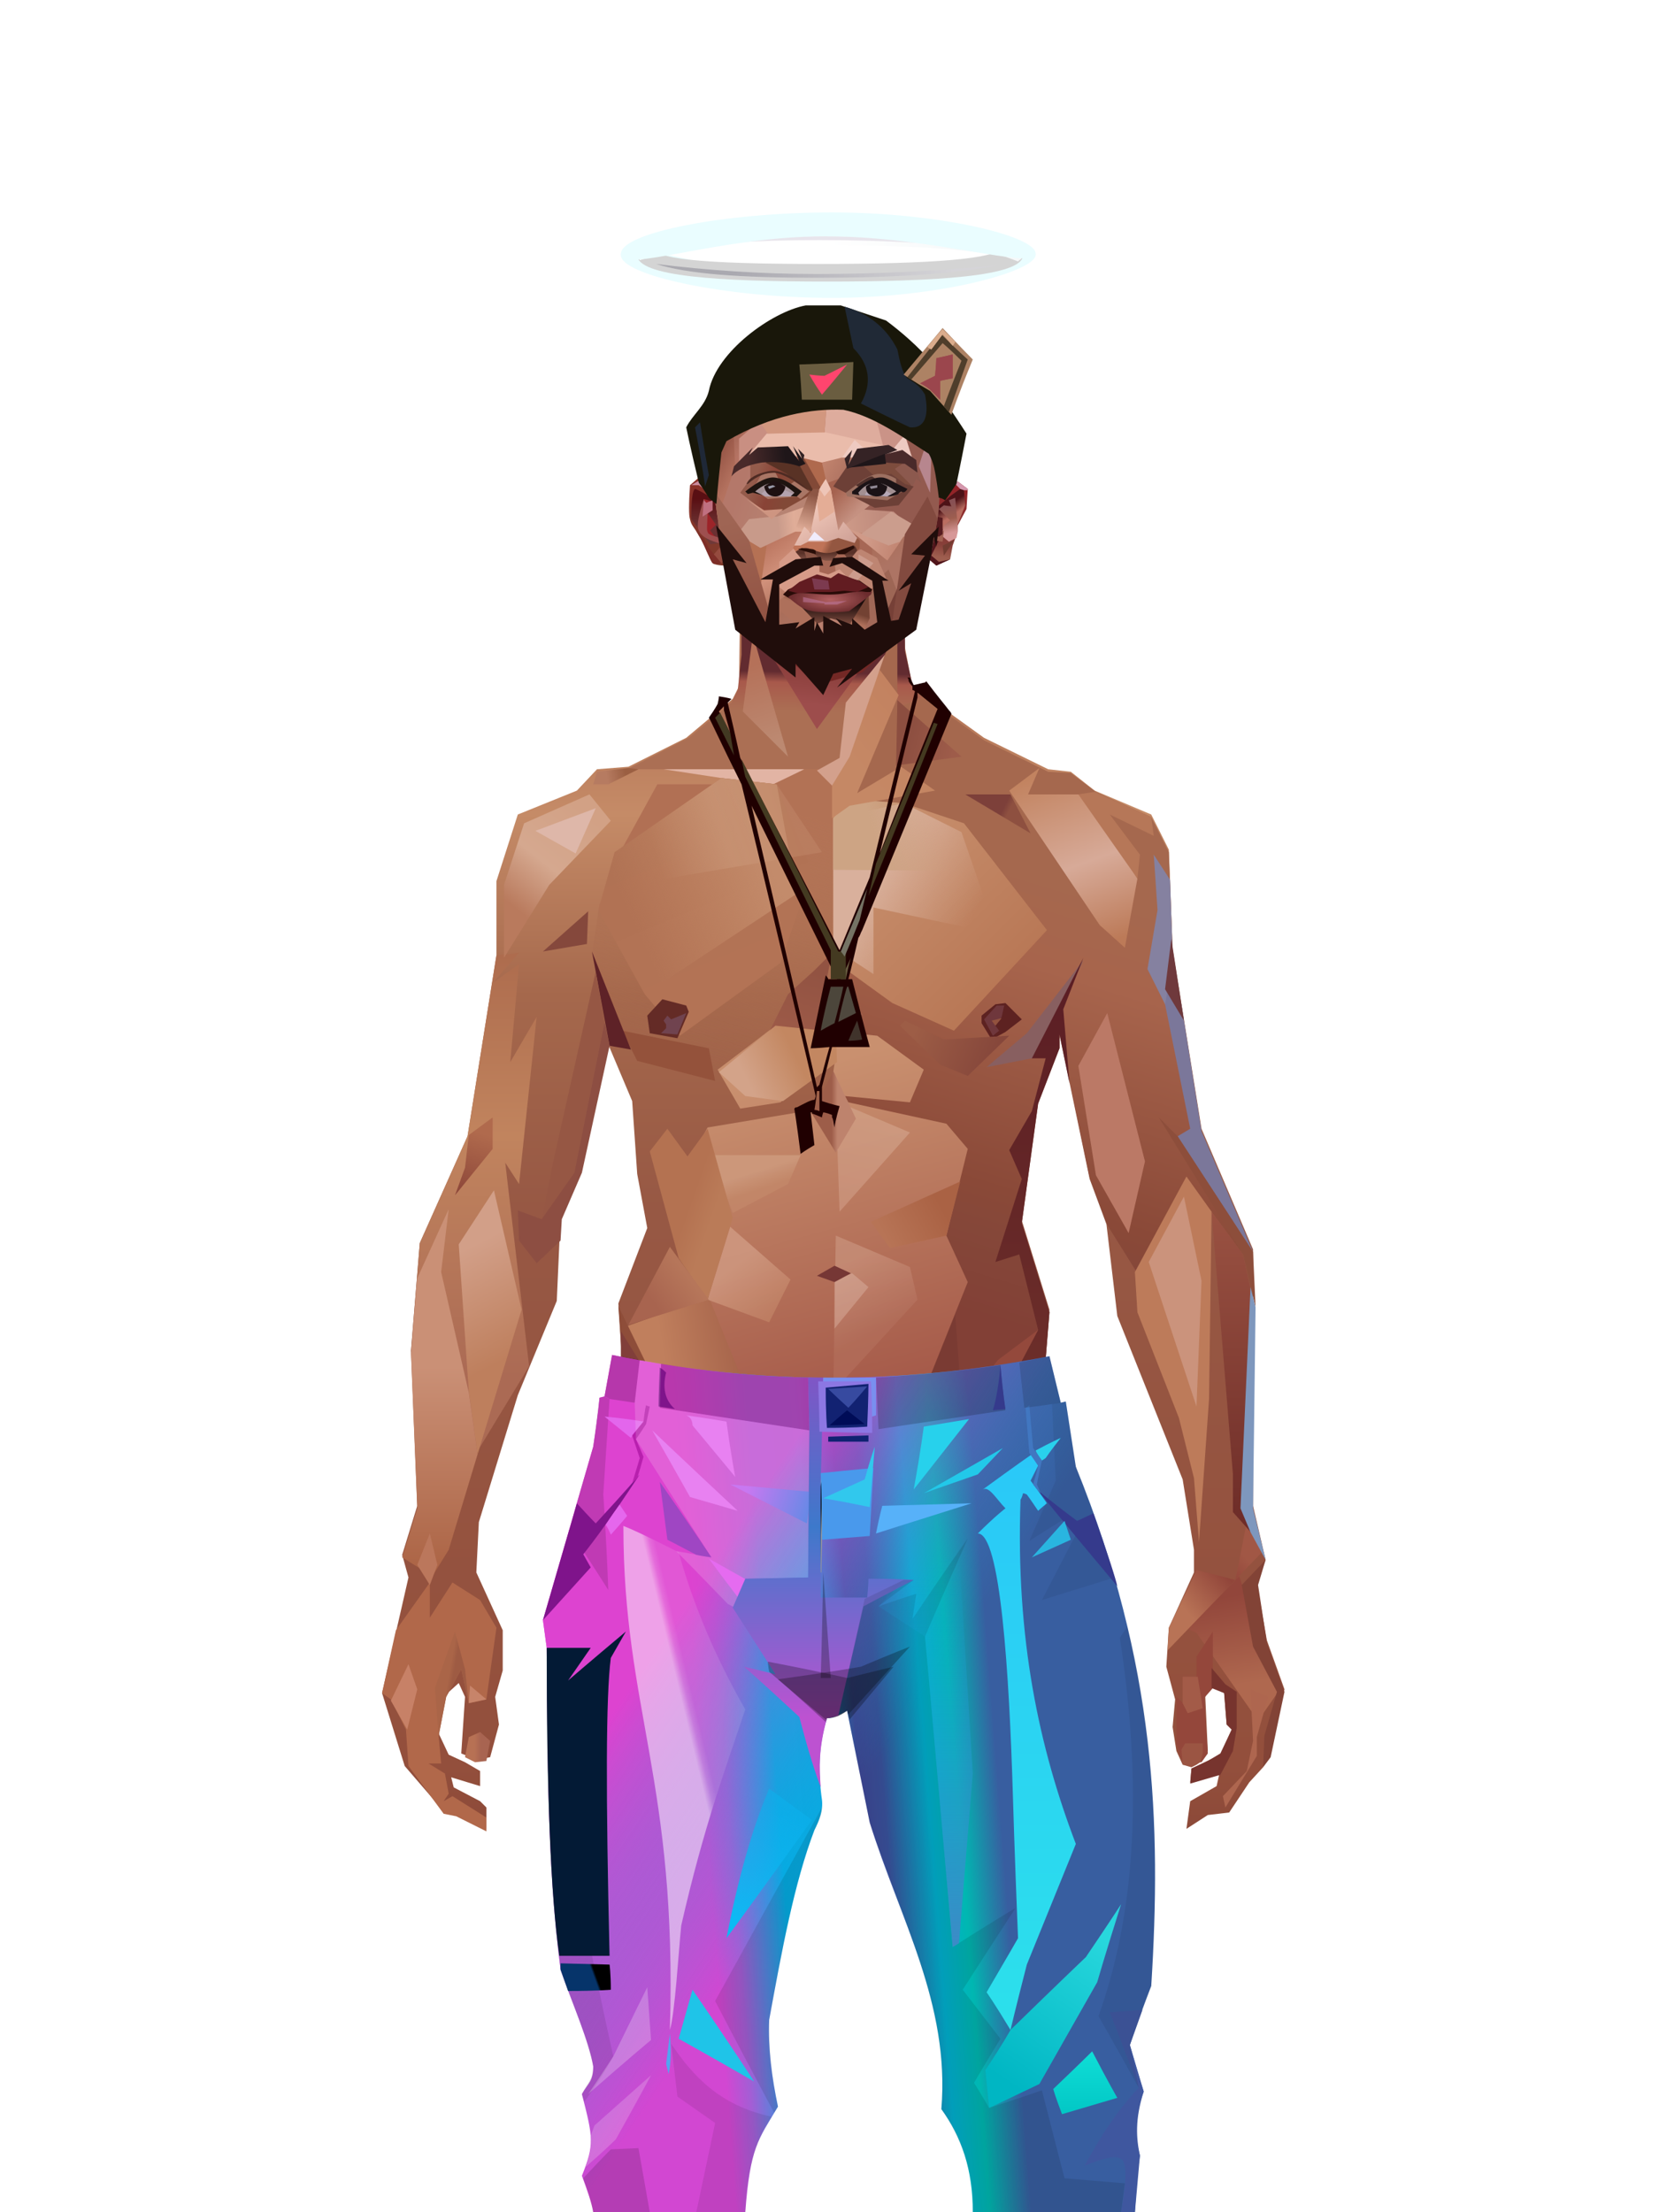 <?xml version="1.0" encoding="UTF-8"?>
<svg xmlns="http://www.w3.org/2000/svg" xmlns:xlink="http://www.w3.org/1999/xlink" width="1320px" height="1760px" viewBox="0 0 1320 1760" version="1.1">
<defs>
</defs>

<defs>
<filter width="155%" height="561%" x="-27%" y="-230%" id="id-male-2_foreground_overlay_halo_back-0" filterUnits="objectBoundingBox">
<feGaussianBlur in="SourceGraphic" stdDeviation="30">
</feGaussianBlur>
</filter>
<linearGradient x1="87%" y1="158%" x2="23%" y2="158%" id="id-male-2_foreground_overlay_halo_back-1">
<stop stop-color="#d5d4d8" offset="0%">
</stop>
<stop stop-color="#aaa9b0" offset="100%">
</stop>
</linearGradient>
</defs>
<g transform="translate(494,196)" id="id-male-2_foreground_overlay_halo_back-2">
<path d="M 168 41 C 254 41 329 20 330 7 C 331 -7 250 25 165 25 C 80 25 0 -10 0 7 C 0 23 83 41 168 41 Z" fill="#eafdff" id="id-male-2_foreground_overlay_halo_back-3" filter="url(#id-male-2_foreground_overlay_halo_back-0)">
</path>
<path d="M 164 28 C 250 28 320 24 320 7 C 320 3 315 1 304 1 C 298 10 249 14 157 14 C 65 14 22 10 28 0 C 18 1 13 3 13 7 C 13 24 78 28 164 28 Z" fill="#d4d4d4" id="id-male-2_foreground_overlay_halo_back-3">
</path>
<path d="M 28 14 C 53 22 95 25 156 25 C 217 25 265 22 300 15 C 249 20 201 22 156 22 C 111 22 68 19 28 14 Z" fill="url(#id-male-2_foreground_overlay_halo_back-1)" id="id-male-2_foreground_overlay_halo_back-6">
</path>
</g>
<defs>
<linearGradient x1="50%" y1="6%" x2="50%" y2="100%" id="id-male-6.6_base_3-0">
<stop stop-color="#b37355" offset="0%">
</stop>
<stop stop-color="#c58b67" offset="8%">
</stop>
<stop stop-color="#a5684c" offset="20%">
</stop>
<stop stop-color="#975844" offset="34%">
</stop>
<stop stop-color="#934f3c" offset="71%">
</stop>
<stop stop-color="#602521" offset="100%">
</stop>
</linearGradient>
<linearGradient x1="50%" y1="-10%" x2="50%" y2="84%" id="id-male-6.6_base_3-1">
<stop stop-color="#a86549" offset="0%">
</stop>
<stop stop-color="#c1845e" offset="49%">
</stop>
<stop stop-color="#ab6a54" offset="100%">
</stop>
</linearGradient>
<linearGradient x1="57%" y1="50%" x2="47%" y2="56%" id="id-male-6.6_base_3-2">
<stop stop-color="#7a3a33" offset="0%">
</stop>
<stop stop-color="#783731" offset="100%">
</stop>
</linearGradient>
<linearGradient x1="45%" y1="35%" x2="55%" y2="47%" id="id-male-6.6_base_3-3">
<stop stop-color="#a66552" offset="0%">
</stop>
<stop stop-color="#824237" offset="100%">
</stop>
</linearGradient>
<linearGradient x1="54%" y1="31%" x2="47%" y2="81%" id="id-male-6.6_base_3-4">
<stop stop-color="#a5684e" offset="0%">
</stop>
<stop stop-color="#a7644c" offset="20%">
</stop>
<stop stop-color="#8a4938" offset="71%">
</stop>
<stop stop-color="#854739" offset="81%">
</stop>
<stop stop-color="#824036" offset="100%">
</stop>
</linearGradient>
<linearGradient x1="43%" y1="38%" x2="54%" y2="44%" id="id-male-6.6_base_3-5">
<stop stop-color="#aa6548" offset="0%">
</stop>
<stop stop-color="#9e5b43" offset="100%">
</stop>
</linearGradient>
<linearGradient x1="46%" y1="8%" x2="58%" y2="82%" id="id-male-6.6_base_3-6">
<stop stop-color="#c9906f" offset="0%">
</stop>
<stop stop-color="#a45848" offset="100%">
</stop>
</linearGradient>
<linearGradient x1="50%" y1="41%" x2="49%" y2="65%" id="id-male-6.6_base_3-7">
<stop stop-color="#622b30" offset="0%">
</stop>
<stop stop-color="#a8594b" offset="27%">
</stop>
<stop stop-color="#ab6f54" offset="100%">
</stop>
</linearGradient>
<linearGradient x1="63%" y1="4%" x2="25%" y2="77%" id="id-male-6.6_base_3-8">
<stop stop-color="#d2a185" offset="0%">
</stop>
<stop stop-color="#d5a88f" offset="55%">
</stop>
<stop stop-color="#b97a5d" offset="100%">
</stop>
</linearGradient>
<linearGradient x1="50%" y1="23%" x2="41%" y2="77%" id="id-male-6.6_base_3-9">
<stop stop-color="#7f3531" offset="0%">
</stop>
<stop stop-color="#9d4d4c" offset="100%">
</stop>
</linearGradient>
<linearGradient x1="47%" y1="22%" x2="55%" y2="89%" id="id-male-6.6_base_3-10">
<stop stop-color="#b57159" offset="0%">
</stop>
<stop stop-color="#bc8971" offset="100%">
</stop>
</linearGradient>
<linearGradient x1="86%" y1="87%" x2="11%" y2="66%" id="id-male-6.6_base_3-11">
<stop stop-color="#9e5c4a" offset="0%">
</stop>
<stop stop-color="#8c4e40" offset="100%">
</stop>
</linearGradient>
<linearGradient x1="71%" y1="11%" x2="50%" y2="100%" id="id-male-6.6_base_3-12">
<stop stop-color="#b27255" offset="0%">
</stop>
<stop stop-color="#a5684c" offset="100%" stop-opacity="0">
</stop>
</linearGradient>
<linearGradient x1="66%" y1="46%" x2="56%" y2="43%" id="id-male-6.6_base_3-13">
<stop stop-color="#8e5040" offset="0%">
</stop>
<stop stop-color="#7d403a" offset="100%">
</stop>
</linearGradient>
<linearGradient x1="100%" y1="41%" x2="50%" y2="63%" id="id-male-6.6_base_3-14">
<stop stop-color="#712725" offset="0%">
</stop>
<stop stop-color="#732825" offset="100%">
</stop>
</linearGradient>
<linearGradient x1="69%" y1="20%" x2="50%" y2="100%" id="id-male-6.6_base_3-15">
<stop stop-color="#925342" offset="0%">
</stop>
<stop stop-color="#9d5a48" offset="100%">
</stop>
</linearGradient>
<linearGradient x1="36%" y1="20%" x2="57%" y2="81%" id="id-male-6.6_base_3-16">
<stop stop-color="#b07254" offset="0%">
</stop>
<stop stop-color="#b37355" offset="100%">
</stop>
</linearGradient>
<linearGradient x1="26%" y1="83%" x2="92%" y2="50%" id="id-male-6.6_base_3-17">
<stop stop-color="#c48864" offset="0%" stop-opacity="0">
</stop>
<stop stop-color="#c38b6b" offset="99%">
</stop>
</linearGradient>
<linearGradient x1="17%" y1="56%" x2="85%" y2="45%" id="id-male-6.6_base_3-18">
<stop stop-color="#d0a183" offset="0%" stop-opacity="0">
</stop>
<stop stop-color="#d0a183" offset="51%">
</stop>
<stop stop-color="#c68e6e" offset="100%">
</stop>
</linearGradient>
<linearGradient x1="17%" y1="24%" x2="74%" y2="87%" id="id-male-6.6_base_3-19">
<stop stop-color="#c78e6c" offset="0%">
</stop>
<stop stop-color="#b87755" offset="100%">
</stop>
</linearGradient>
<linearGradient x1="26%" y1="42%" x2="80%" y2="75%" id="id-male-6.6_base_3-20">
<stop stop-color="#d9b09c" offset="0%">
</stop>
<stop stop-color="#d5a88f" offset="100%" stop-opacity="0">
</stop>
</linearGradient>
<linearGradient x1="29%" y1="56%" x2="77%" y2="50%" id="id-male-6.6_base_3-21">
<stop stop-color="#cda484" offset="0%">
</stop>
<stop stop-color="#cb9d7c" offset="100%" stop-opacity="0">
</stop>
</linearGradient>
<linearGradient x1="74%" y1="24%" x2="34%" y2="74%" id="id-male-6.6_base_3-22">
<stop stop-color="#c38260" offset="0%">
</stop>
<stop stop-color="#c58865" offset="100%">
</stop>
</linearGradient>
<linearGradient x1="66%" y1="100%" x2="40%" y2="0%" id="id-male-6.6_base_3-23">
<stop stop-color="#bc7a58" offset="0%">
</stop>
<stop stop-color="#d7aa98" offset="46%">
</stop>
<stop stop-color="#c28360" offset="100%">
</stop>
</linearGradient>
<linearGradient x1="52%" y1="13%" x2="59%" y2="75%" id="id-male-6.6_base_3-24">
<stop stop-color="#92463b" offset="0%">
</stop>
<stop stop-color="#af684f" offset="100%">
</stop>
</linearGradient>
<linearGradient x1="28%" y1="76%" x2="73%" y2="20%" id="id-male-6.6_base_3-25">
<stop stop-color="#b87356" offset="0%">
</stop>
<stop stop-color="#91453a" offset="67%">
</stop>
<stop stop-color="#a15745" offset="100%">
</stop>
</linearGradient>
<linearGradient x1="50%" y1="0%" x2="50%" y2="100%" id="id-male-6.6_base_3-26">
<stop stop-color="#9a5242" offset="0%">
</stop>
<stop stop-color="#6c2b27" offset="100%">
</stop>
</linearGradient>
<linearGradient x1="66%" y1="59%" x2="24%" y2="66%" id="id-male-6.6_base_3-27">
<stop stop-color="#a36149" offset="0%">
</stop>
<stop stop-color="#c07f5d" offset="100%">
</stop>
</linearGradient>
<linearGradient x1="41%" y1="11%" x2="55%" y2="61%" id="id-male-6.6_base_3-28">
<stop stop-color="#cd9781" offset="0%">
</stop>
<stop stop-color="#b4705c" offset="100%">
</stop>
</linearGradient>
<linearGradient x1="19%" y1="58%" x2="66%" y2="43%" id="id-male-6.6_base_3-29">
<stop stop-color="#d3a389" offset="0%">
</stop>
<stop stop-color="#c38761" offset="100%">
</stop>
</linearGradient>
<linearGradient x1="73%" y1="50%" x2="30%" y2="53%" id="id-male-6.6_base_3-30">
<stop stop-color="#9b5f42" offset="0%">
</stop>
<stop stop-color="#b67b61" offset="100%">
</stop>
</linearGradient>
<linearGradient x1="31%" y1="0%" x2="50%" y2="100%" id="id-male-6.6_base_3-31">
<stop stop-color="#d5a897" offset="0%">
</stop>
<stop stop-color="#d1a08e" offset="100%">
</stop>
</linearGradient>
<linearGradient x1="29%" y1="43%" x2="65%" y2="100%" id="id-male-6.6_base_3-32">
<stop stop-color="#d29d85" offset="0%">
</stop>
<stop stop-color="#c18265" offset="100%">
</stop>
</linearGradient>
<linearGradient x1="13%" y1="78%" x2="84%" y2="50%" id="id-male-6.6_base_3-33">
<stop stop-color="#b77456" offset="0%">
</stop>
<stop stop-color="#aa6244" offset="100%">
</stop>
</linearGradient>
<linearGradient x1="50%" y1="0%" x2="36%" y2="100%" id="id-male-6.6_base_3-34">
<stop stop-color="#d1a187" offset="0%">
</stop>
<stop stop-color="#cc957e" offset="100%">
</stop>
</linearGradient>
<linearGradient x1="50%" y1="28%" x2="64%" y2="55%" id="id-male-6.6_base_3-35">
<stop stop-color="#cf9d80" offset="0%">
</stop>
<stop stop-color="#c38869" offset="100%">
</stop>
</linearGradient>
<linearGradient x1="40%" y1="55%" x2="62%" y2="71%" id="id-male-6.6_base_3-36">
<stop stop-color="#b47251" offset="0%">
</stop>
<stop stop-color="#ba7b58" offset="100%">
</stop>
</linearGradient>
<linearGradient x1="9%" y1="37%" x2="88%" y2="55%" id="id-male-6.6_base_3-37">
<stop stop-color="#9d5d46" offset="0%">
</stop>
<stop stop-color="#86473b" offset="100%">
</stop>
</linearGradient>
<linearGradient x1="62%" y1="19%" x2="50%" y2="100%" id="id-male-6.6_base_3-38">
<stop stop-color="#b06a4d" offset="0%">
</stop>
<stop stop-color="#8e483a" offset="100%">
</stop>
</linearGradient>
<linearGradient x1="45%" y1="18%" x2="51%" y2="67%" id="id-male-6.6_base_3-39">
<stop stop-color="#d29f88" offset="0%">
</stop>
<stop stop-color="#be7f5d" offset="100%">
</stop>
</linearGradient>
<linearGradient x1="50%" y1="43%" x2="50%" y2="100%" id="id-male-6.6_base_3-40">
<stop stop-color="#ca9076" offset="0%">
</stop>
<stop stop-color="#ab6344" offset="100%">
</stop>
</linearGradient>
<linearGradient x1="45%" y1="50%" x2="58%" y2="50%" id="id-male-6.6_base_3-41">
<stop stop-color="#9d5d49" offset="0%">
</stop>
<stop stop-color="#be836d" offset="100%">
</stop>
</linearGradient>
<linearGradient x1="33%" y1="74%" x2="77%" y2="42%" id="id-male-6.6_base_3-42">
<stop stop-color="#a8644f" offset="0%">
</stop>
<stop stop-color="#b6765a" offset="100%">
</stop>
</linearGradient>
<linearGradient x1="63%" y1="59%" x2="38%" y2="59%" id="id-male-6.6_base_3-43">
<stop stop-color="#a86451" offset="0%">
</stop>
<stop stop-color="#b77154" offset="100%">
</stop>
</linearGradient>
<linearGradient x1="50%" y1="0%" x2="50%" y2="100%" id="id-male-6.6_base_3-44">
<stop stop-color="#bd907d" offset="0%">
</stop>
<stop stop-color="#9e5744" offset="100%">
</stop>
</linearGradient>
<linearGradient x1="47%" y1="47%" x2="53%" y2="50%" id="id-male-6.6_base_3-45">
<stop stop-color="#c19b86" offset="0%">
</stop>
<stop stop-color="#9e5744" offset="100%">
</stop>
</linearGradient>
<linearGradient x1="50%" y1="0%" x2="50%" y2="100%" id="id-male-6.6_base_3-46">
<stop stop-color="#ac6553" offset="0%">
</stop>
<stop stop-color="#9e5644" offset="100%">
</stop>
</linearGradient>
<linearGradient x1="50%" y1="0%" x2="50%" y2="100%" id="id-male-6.6_base_3-47">
<stop stop-color="#b28775" offset="0%">
</stop>
<stop stop-color="#b68776" offset="100%">
</stop>
</linearGradient>
<linearGradient x1="0%" y1="55%" x2="100%" y2="55%" id="id-male-6.6_base_3-48">
<stop stop-color="#a2675e" offset="0%">
</stop>
<stop stop-color="#8f4f4c" offset="100%">
</stop>
</linearGradient>
<linearGradient x1="50%" y1="0%" x2="50%" y2="100%" id="id-male-6.6_base_3-49">
<stop stop-color="#af8873" offset="0%">
</stop>
<stop stop-color="#93493e" offset="100%">
</stop>
</linearGradient>
<linearGradient x1="49%" y1="20%" x2="52%" y2="96%" id="id-male-6.6_base_3-50">
<stop stop-color="#9b5650" offset="0%">
</stop>
<stop stop-color="#984d3f" offset="100%">
</stop>
</linearGradient>
<linearGradient x1="50%" y1="0%" x2="50%" y2="100%" id="id-male-6.6_base_3-51">
<stop stop-color="#5a1d24" offset="0%">
</stop>
<stop stop-color="#72332b" offset="100%">
</stop>
</linearGradient>
<linearGradient x1="33%" y1="47%" x2="59%" y2="56%" id="id-male-6.6_base_3-52">
<stop stop-color="#8e4d39" offset="0%">
</stop>
<stop stop-color="#7c3a31" offset="100%">
</stop>
</linearGradient>
</defs>
<g transform="translate(304,473)" id="id-male-6.6_base_3-53">
<polygon points="174 662 139 824 137 906 146 1082 171 1154 176 1211 174 1230 175 1284 287 1284 284 1265 308 1195 306 1124 345 952 343 912 353 879 362 881 371 877 383 904 391 970 434 1079 457 1202 475 1252 475 1284 596 1284 600 1225 591 1146 609 1103 612 997 596 842 545 671 539 640 528 606 531 569 509 498 522 403 539 360 539 348 563 464 576 498 585 574 637 704 646 760 646 778 626 822 624 853 631 879 629 901 632 920 637 931 647 931 657 920 655 877 659 867 670 874 672 899 676 903 667 923 644 934 643 945 666 939 664 948 643 960 640 982 657 971 674 969 690 945 701 933 704 926 707 923 713 892 718 871 704 832 696 786 703 768 693 725 693 521 652 425 629 282 626 203 612 175 567 156 548 141 530 139 479 114 422 73 416 42 415 1 285 0 284 73 279 83 242 114 196 137 171 139 155 156 108 175 91 228 91 287 68 431 30 516 23 602 28 725 16 764 21 782 0 874 18 932 49 968 59 970 83 982 83 965 78 960 57 949 55 941 78 948 78 936 66 929 53 923 45 906 51 875 61 866 66 877 63 922 75 927 86 925 93 899 90 877 96 856 96 824 75 778 77 738 108 637 139 562 142 495 159 458 180 358 199 403 203 461 211 504 188 564 191 608" fill="url(#id-male-6.6_base_3-0)" id="id-male-6.6_base_3-54">
</polygon>
<polygon points="91 287 68 431 30 516 23 602 72 688 117 614 98 452 109 469 123 336 102 372 109 294 88 309 109 285" fill="url(#id-male-6.6_base_3-1)" id="id-male-6.6_base_3-54">
</polygon>
<polygon points="383 906 391 972 434 1081 457 1204 475 1254 475 1287 596 1287 600 1226 591 1148 609 1105 612 999 602 904 584 908 584 846 535 683 456 705 382 878" fill="url(#id-male-6.6_base_3-2)" id="id-male-6.6_base_3-54">
</polygon>
<polygon points="137 907 146 1083 171 1156 176 1212 174 1232 175 1286 175 1287 287 1287 284 1266 308 1197 306 1126 345 954 343 923 293 814 263 724 247 711" fill="url(#id-male-6.6_base_3-3)" id="id-male-6.6_base_3-54">
</polygon>
<polygon points="545 673 539 641 528 608 531 571 509 500 522 405 539 361 539 350 563 465 576 500 601 540 660 491 688 529 652 427 629 283 626 205 612 177 568 157 548 142 530 141 479 116 422 75 416 44 415 3 360 3 360 715 462 724" fill="url(#id-male-6.6_base_3-4)" id="id-male-6.6_base_3-54">
</polygon>
<polygon points="83 984 59 972 49 970 21 932 19 903 7 879 0 874 11 824 38 786 38 814 56 786 78 800 91 822 83 879 69 882 63 855 51 877 45 908 47 930 37 930 50 938 53 954 49 960 56 956 83 973" fill="#b1684a" id="id-male-6.6_base_3-59">
</polygon>
<polygon points="66 855 69 882 63 855 51 877 45 908 42 870 58 825" fill="url(#id-male-6.6_base_3-5)" id="id-male-6.6_base_3-59">
</polygon>
<polygon points="83 879 69 882 70 868" fill="#c7846a" id="id-male-6.6_base_3-59">
</polygon>
<polygon points="481 376 513 349 558 291 522 368" fill="#885f60" id="id-male-6.6_base_3-62">
</polygon>
<polygon points="313 697 260 560 246 448 259 424 355 408 361 366 317 404 285 409 267 378 313 343 394 351 431 378 420 404 368 399 371 404 449 421 466 441 449 510 466 547 406 697 358 717" fill="url(#id-male-6.6_base_3-6)" id="id-male-6.6_base_3-63">
</polygon>
<polygon points="410 90 430 82 423 76 416 45 416 7 286 9 286 48 283 76 278 86 244 114 195 139 366 139 390 70 410 26" fill="url(#id-male-6.6_base_3-7)" id="id-male-6.6_base_3-64">
</polygon>
<polygon points="182 180 133 231 97 289 97 231 113 182 165 159" fill="url(#id-male-6.6_base_3-8)" id="id-male-6.6_base_3-65">
</polygon>
<polygon points="346 107 384 55 409 31 414 23 299 31" fill="url(#id-male-6.6_base_3-9)" id="id-male-6.6_base_3-66">
</polygon>
<polygon points="287 93 295 32 323 129" fill="url(#id-male-6.6_base_3-10)" id="id-male-6.6_base_3-67">
</polygon>
<polygon points="336 139 314 151 270 146 224 139" fill="#e2b4a4" id="id-male-6.6_base_3-68">
</polygon>
<polygon points="410 84 409 136 461 129" fill="url(#id-male-6.6_base_3-11)" id="id-male-6.6_base_3-69">
</polygon>
<polygon points="173 246 167 286 191 351 263 386 328 330 359 330 359 152 348 139 336 139 309 152" fill="url(#id-male-6.6_base_3-12)" id="id-male-6.6_base_3-70">
</polygon>
<polygon points="464 159 516 190 500 159" fill="url(#id-male-6.6_base_3-13)" id="id-male-6.6_base_3-71">
</polygon>
<polygon points="302 31 346 72 382 62 409 37 416 28 416 13" fill="url(#id-male-6.6_base_3-14)" id="id-male-6.6_base_3-72">
</polygon>
<polygon points="263 151 191 202 219 151" fill="#b17054" id="id-male-6.6_base_3-73">
</polygon>
<polygon points="154 206 170 170 122 188" fill="#deb7a9" id="id-male-6.6_base_3-74">
</polygon>
<polygon points="358 285 344 299 323 318 305 354 358 345 354 305" fill="url(#id-male-6.6_base_3-15)" id="id-male-6.6_base_3-75">
</polygon>
<polygon points="260 361 265 387 203 371 191 347" fill="#94523b" id="id-male-6.6_base_3-76">
</polygon>
<polygon points="198 362 181 359 167 284" fill="#5e2227" id="id-male-6.6_base_3-77">
</polygon>
<polygon points="477 341 477 335 488 326 496 325 509 338 496 348 485 354" fill="#5d2221" id="id-male-6.6_base_3-78">
</polygon>
<polygon points="314 151 342 220 317 293 237 351 209 318 172 251 185 205 270 146" fill="url(#id-male-6.6_base_3-16)" id="id-male-6.6_base_3-79">
</polygon>
<polygon points="314 151 330 238 209 318 172 251 185 205 270 146" fill="url(#id-male-6.6_base_3-17)" id="id-male-6.6_base_3-79">
</polygon>
<polygon points="314 151 350 205 220 227 185 205 270 146" fill="url(#id-male-6.6_base_3-18)" opacity="0.369" id="id-male-6.6_base_3-79">
</polygon>
<polygon points="211 335 223 322 242 327 244 332 235 353 213 349" fill="#642b26" id="id-male-6.6_base_3-82">
</polygon>
<polygon points="224 339 226 342 226 345 222 349 235 350 242 333 230 338 227 335" fill="#70434f" id="id-male-6.6_base_3-83">
</polygon>
<polygon points="488 343 491 347 486 351 479 338 489 327 495 327 493 336" fill="#6f373c" id="id-male-6.6_base_3-84">
</polygon>
<polygon points="485 339 488 343 493 337" fill="#92523e" id="id-male-6.6_base_3-85">
</polygon>
<polygon points="359 162 359 291 406 325 455 347 529 267 463 182 415 166" fill="url(#id-male-6.6_base_3-19)" id="id-male-6.6_base_3-86">
</polygon>
<polygon points="359 178 359 281 391 302 391 249 489 270 461 189 415 166" fill="url(#id-male-6.6_base_3-20)" id="id-male-6.6_base_3-86">
</polygon>
<polygon points="359 178 359 219 472 220 461 189 415 166 371 163" fill="url(#id-male-6.6_base_3-21)" id="id-male-6.6_base_3-86">
</polygon>
<polygon points="358 178 372 168 440 156 413 137 378 158 411 80 396 60 358 146" fill="url(#id-male-6.6_base_3-22)" id="id-male-6.6_base_3-89">
</polygon>
<polygon points="346 140 358 152 372 129 400 48 369 86 364 130" fill="#d3a08c" id="id-male-6.6_base_3-90">
</polygon>
<polygon points="591 281 601 226 559 159 514 159 523 138 499 156 571 263" fill="url(#id-male-6.6_base_3-23)" id="id-male-6.6_base_3-91">
</polygon>
<polygon points="609 298 626 332 629 285 627 227 614 207 617 251" fill="#8581a0" id="id-male-6.6_base_3-92">
</polygon>
<polygon points="554 159 567 157 612 177 614 192 579 175 603 207 601 226" fill="#b67758" id="id-male-6.6_base_3-93">
</polygon>
<polygon points="641 823 648 826 697 896 713 873 682 781" fill="url(#id-male-6.6_base_3-24)" id="id-male-6.6_base_3-94">
</polygon>
<polygon points="625 840 700 762 688 738 679 784 648 776 626 822" fill="url(#id-male-6.6_base_3-25)" id="id-male-6.6_base_3-94">
</polygon>
<polygon points="648 862 648 845 661 825 661 870 654 878 657 922 652 929 637 929 632 914 632 893 632 877 644 888" fill="#94473b" id="id-male-6.6_base_3-96">
</polygon>
<polygon points="554 375 577 333 607 451 594 508 568 462" fill="#bb7966" id="id-male-6.6_base_3-97">
</polygon>
<polygon points="623 326 643 425 633 431 693 523 652 427 636 326 625 315" fill="#7b779a" id="id-male-6.6_base_3-98">
</polygon>
<polygon points="628 274 638 339 623 314" fill="#6f393c" id="id-male-6.6_base_3-99">
</polygon>
<polygon points="693 523 695 567 685 525 618 416 633 431" fill="#8d4e3b" id="id-male-6.6_base_3-100">
</polygon>
<polygon points="640 463 599 539 601 571 634 655 646 703 650 754 658 640 660 491" fill="#bd7b5a" id="id-male-6.6_base_3-101">
</polygon>
<polygon points="610 531 648 646 652 546 638 479" fill="#cb937c" id="id-male-6.6_base_3-101">
</polygon>
<polygon points="693 748 677 730 677 700 660 491 685 525 691 552 684 727" fill="url(#id-male-6.6_base_3-26)" id="id-male-6.6_base_3-103">
</polygon>
<polygon points="691 746 703 768 693 727 695 567 691 551 683 727" fill="#7e97bd" id="id-male-6.6_base_3-104">
</polygon>
<polygon points="260 559 310 683 355 716 263 713 238 685 195 582" fill="url(#id-male-6.6_base_3-27)" id="id-male-6.6_base_3-105">
</polygon>
<polygon points="637 931 636 919 639 914 653 914 653 922 651 929 648 931 644 933" fill="#9b5543" id="id-male-6.6_base_3-106">
</polygon>
<polygon points="637 861 637 882 641 890 653 886 649 861" fill="#a35b48" id="id-male-6.6_base_3-107">
</polygon>
<polygon points="691 871 693 912 688 936 669 956 671 965 696 924 696 909 705 877" fill="#ae664f" id="id-male-6.6_base_3-108">
</polygon>
<polygon points="703 768 684 788 693 837 712 873 702 908 701 933 707 925 718 873 704 834 697 788" fill="#824336" id="id-male-6.6_base_3-109">
</polygon>
<polygon points="667 939 643 946 644 934 657 928 667 922 676 903 672 899 670 874 660 870 660 854 671 867 680 873 680 902 677 920" fill="#77342e" id="id-male-6.6_base_3-110">
</polygon>
<polygon points="361 510 359 634 426 561 420 535" fill="url(#id-male-6.6_base_3-28)" opacity="0.626" id="id-male-6.6_base_3-111">
</polygon>
<polygon points="319 403 289 399 268 380 313 343 361 348 362 372" fill="url(#id-male-6.6_base_3-29)" id="id-male-6.6_base_3-112">
</polygon>
<polygon points="171 141 168 151 180 151 204 139 196 138" fill="url(#id-male-6.6_base_3-30)" id="id-male-6.6_base_3-113">
</polygon>
<polygon points="359 308 362 360 382 334" fill="#bb7863" opacity="0.625" id="id-male-6.6_base_3-114">
</polygon>
<polygon points="360 546 360 584 387 551 374 540" fill="url(#id-male-6.6_base_3-31)" opacity="0.626" id="id-male-6.6_base_3-115">
</polygon>
<polygon points="346 542 360 547 373 540 360 534" fill="#763735" id="id-male-6.6_base_3-116">
</polygon>
<polygon points="325 545 277 503 259 561 308 579" fill="url(#id-male-6.6_base_3-32)" opacity="0.758" id="id-male-6.6_base_3-117">
</polygon>
<polygon points="389 499 460 467 449 510 404 520" fill="url(#id-male-6.6_base_3-33)" id="id-male-6.6_base_3-118">
</polygon>
<polygon points="364 491 361 403 420 428" fill="url(#id-male-6.6_base_3-34)" opacity="0.758" id="id-male-6.6_base_3-119">
</polygon>
<polygon points="262 446 333 446 323 469 279 492" fill="url(#id-male-6.6_base_3-35)" opacity="0.758" id="id-male-6.6_base_3-120">
</polygon>
<polygon points="259 425 279 496 259 561 236 528 213 443 227 425 243 447" fill="url(#id-male-6.6_base_3-36)" id="id-male-6.6_base_3-121">
</polygon>
<polygon points="412 343 444 374 466 383 499 351 447 354 416 339" fill="url(#id-male-6.6_base_3-37)" id="id-male-6.6_base_3-122">
</polygon>
<polygon points="164 252 163 278 128 284" fill="#85483c" id="id-male-6.6_base_3-123">
</polygon>
<polygon points="58 478 88 441 88 416 69 430 66 456" fill="url(#id-male-6.6_base_3-38)" id="id-male-6.6_base_3-124">
</polygon>
<polygon points="76 684 69 634 61 517 89 474 111 569" fill="url(#id-male-6.6_base_3-39)" id="id-male-6.6_base_3-125">
</polygon>
<polygon points="53 489 47 539 69 635 76 684 53 760 40 781 16 766 28 727 23 604 28 544" fill="url(#id-male-6.6_base_3-40)" id="id-male-6.6_base_3-126">
</polygon>
<polygon points="136 452 127 497 153 460 177 340 170 300" fill="#965744" id="id-male-6.6_base_3-127">
</polygon>
<polygon points="181 359 159 460 143 497 142 514 123 532 109 514 108 490 127 497 153 460 177 340" fill="#8d4e42" id="id-male-6.6_base_3-127">
</polygon>
<polygon points="38 747 28 772 38 788 44 772" fill="#bb775c" id="id-male-6.6_base_3-129">
</polygon>
<polygon points="359 379 342 413 361 444 377 417" fill="url(#id-male-6.6_base_3-41)" id="id-male-6.6_base_3-130">
</polygon>
<polygon points="196 581 260 561 229 519" fill="url(#id-male-6.6_base_3-42)" id="id-male-6.6_base_3-131">
</polygon>
<polygon points="74 929 66 925 69 909 78 905 86 912 83 928" fill="url(#id-male-6.6_base_3-43)" id="id-male-6.6_base_3-132">
</polygon>
<polygon points="20 903 7 880 21 851 28 871" fill="#c78167" id="id-male-6.6_base_3-133">
</polygon>
<polygon points="218 1123 203 1040 191 913 171 1090 182 1169 230 1208 261 1237 270 1213 234 1175 212 1157 272 1191 281 1169" fill="url(#id-male-6.6_base_3-44)" opacity="0.808" id="id-male-6.6_base_3-134">
</polygon>
<polygon points="182 1207 181 1155 213 1106 236 1166 230 1210" fill="#a8614d" id="id-male-6.6_base_3-135">
</polygon>
<polygon points="187 902 211 1137 227 1161 275 1187 299 1137 272 1009 299 918 269 791 211 836" fill="url(#id-male-6.6_base_3-45)" id="id-male-6.6_base_3-136">
</polygon>
<polygon points="288 1079 311 1040 311 942 295 903 264 1019 275 1188 301 1137" fill="url(#id-male-6.6_base_3-46)" id="id-male-6.6_base_3-137">
</polygon>
<polygon points="584 908 604 1008 608 1106 614 998 599 887" fill="#848bb1" id="id-male-6.6_base_3-138">
</polygon>
<polygon points="430 886 488 1140 535 1115 561 925 566 886 536 816 500 786" fill="url(#id-male-6.6_base_3-47)" opacity="0.792" id="id-male-6.6_base_3-139">
</polygon>
<polygon points="581 921 588 1011 584 1112 576 1162 544 1046 566 886" fill="url(#id-male-6.6_base_3-48)" id="id-male-6.6_base_3-140">
</polygon>
<polygon points="561 1247 518 1200 472 1112 494 931 505 931 594 1188 579 1244" fill="url(#id-male-6.6_base_3-49)" id="id-male-6.6_base_3-141">
</polygon>
<polygon points="531 1221 539 1263 536 1269 516 1287 509 1287 500 1263 513 1199 488 1226 462 1170 472 1101 427 1010 398 877 469 771 518 739 536 818 500 787 433 890 477 1078 534 1212" fill="url(#id-male-6.6_base_3-50)" id="id-male-6.6_base_3-142">
</polygon>
<polygon points="321 1058 284 852 258 721 266 733 371 879 362 883 354 881 343 914 345 954" fill="#995346" id="id-male-6.6_base_3-143">
</polygon>
<polygon points="429 1068 424 875 536 705 454 704 380 865 384 906 391 972" fill="#9e5752" opacity="0.394" id="id-male-6.6_base_3-144">
</polygon>
<polygon points="175 1262 194 1287 206 1287 225 1226 213 1249 175 1221 174 1232" fill="#743428" id="id-male-6.6_base_3-145">
</polygon>
<polygon points="528 1227 554 1234 569 1169 549 1168" fill="#ac7064" id="id-male-6.6_base_3-146">
</polygon>
<polygon points="546 678 545 672 539 641 528 608 531 571 509 500 522 405 539 361 539 350 547 389 542 330 558 289 517 369 528 369 517 411 499 442 509 465 488 531 507 525 522 585 449 724" fill="url(#id-male-6.6_base_3-51)" id="id-male-6.6_base_3-54">
</polygon>
<polygon points="402 722 490 609 522 585 449 723" fill="#94493c" id="id-male-6.6_base_3-148">
</polygon>
<polygon points="174 664 139 826 137 907 139 937 238 690 352 886 354 881 362 883 371 879 383 906 471 773 548 712 596 844 545 673 539 641 478 697 449 723 278 705 232 657 188 566 191 610" fill="url(#id-male-6.6_base_3-52)" id="id-male-6.6_base_3-54">
</polygon>
<polygon points="189 616 211 620 190 586 190 609" fill="#813f3a" id="id-male-6.6_base_3-150">
</polygon>
<polygon points="139 836 225 709 167 697 139 826" fill="#753e2a" id="id-male-6.6_base_3-151">
</polygon>
<polygon points="518 734 596 843 547 678" fill="#622b30" id="id-male-6.6_base_3-152">
</polygon>
<polygon points="415 778 447 726 314 744 329 762" fill="#a6564c" opacity="0.52" id="id-male-6.6_base_3-54">
</polygon>
<polygon points="411 685 463 666 456 573" fill="#7a3b33" id="id-male-6.6_base_3-154">
</polygon>
</g>
<defs>
<linearGradient x1="53%" y1="5%" x2="47%" y2="91%" id="id-male-6.8_face_3-0">
<stop stop-color="#932126" offset="0%">
</stop>
<stop stop-color="#873f39" offset="82%">
</stop>
<stop stop-color="#9e5e4f" offset="100%">
</stop>
</linearGradient>
<linearGradient x1="62%" y1="61%" x2="50%" y2="36%" id="id-male-6.8_face_3-1">
<stop stop-color="#ba6e61" offset="0%">
</stop>
<stop stop-color="#4d1217" offset="100%">
</stop>
</linearGradient>
<linearGradient x1="50%" y1="13%" x2="57%" y2="81%" id="id-male-6.8_face_3-2">
<stop stop-color="#885154" offset="0%">
</stop>
<stop stop-color="#9e5e4f" offset="52%">
</stop>
<stop stop-color="#d79898" offset="100%">
</stop>
</linearGradient>
<linearGradient x1="50%" y1="0%" x2="54%" y2="88%" id="id-male-6.8_face_3-3">
<stop stop-color="#8b2f27" offset="0%">
</stop>
<stop stop-color="#803a2b" offset="100%">
</stop>
</linearGradient>
<linearGradient x1="36%" y1="75%" x2="36%" y2="18%" id="id-male-6.8_face_3-4">
<stop stop-color="#6f3938" offset="0%">
</stop>
<stop stop-color="#590f13" offset="100%">
</stop>
</linearGradient>
<linearGradient x1="33%" y1="21%" x2="62%" y2="79%" id="id-male-6.8_face_3-5">
<stop stop-color="#a56757" offset="0%">
</stop>
<stop stop-color="#b57363" offset="10%">
</stop>
<stop stop-color="#b9735d" offset="53%">
</stop>
<stop stop-color="#d0907a" offset="70%">
</stop>
<stop stop-color="#aa6e5a" offset="88%">
</stop>
<stop stop-color="#ad7464" offset="100%">
</stop>
</linearGradient>
<linearGradient x1="28%" y1="56%" x2="79%" y2="54%" id="id-male-6.8_face_3-6">
<stop stop-color="#c89a8a" offset="0%">
</stop>
<stop stop-color="#e0ad98" offset="16%">
</stop>
<stop stop-color="#c08c7d" offset="100%">
</stop>
</linearGradient>
<linearGradient x1="68%" y1="59%" x2="18%" y2="46%" id="id-male-6.8_face_3-7">
<stop stop-color="#b78372" offset="0%">
</stop>
<stop stop-color="#b4786a" offset="100%">
</stop>
</linearGradient>
<linearGradient x1="26%" y1="17%" x2="91%" y2="50%" id="id-male-6.8_face_3-8">
<stop stop-color="#945344" offset="0%">
</stop>
<stop stop-color="#b3715e" offset="16%">
</stop>
<stop stop-color="#cb8c74" offset="51%">
</stop>
<stop stop-color="#935a4f" offset="100%">
</stop>
</linearGradient>
<linearGradient x1="45%" y1="16%" x2="52%" y2="84%" id="id-male-6.8_face_3-9">
<stop stop-color="#9f6554" offset="0%">
</stop>
<stop stop-color="#925343" offset="100%">
</stop>
</linearGradient>
<linearGradient x1="91%" y1="32%" x2="50%" y2="77%" id="id-male-6.8_face_3-10">
<stop stop-color="#9d6655" offset="0%">
</stop>
<stop stop-color="#a96c5d" offset="100%">
</stop>
</linearGradient>
<linearGradient x1="72%" y1="40%" x2="61%" y2="55%" id="id-male-6.8_face_3-11">
<stop stop-color="#734233" offset="0%">
</stop>
<stop stop-color="#ae705b" offset="100%">
</stop>
</linearGradient>
<linearGradient x1="50%" y1="33%" x2="50%" y2="100%" id="id-male-6.8_face_3-12">
<stop stop-color="#1e0d0c" offset="0%">
</stop>
<stop stop-color="#7f4d40" offset="100%">
</stop>
</linearGradient>
<linearGradient x1="34%" y1="50%" x2="87%" y2="60%" id="id-male-6.8_face_3-13">
<stop stop-color="#d09a88" offset="0%">
</stop>
<stop stop-color="#c38774" offset="100%">
</stop>
</linearGradient>
<linearGradient x1="14%" y1="54%" x2="60%" y2="65%" id="id-male-6.8_face_3-14">
<stop stop-color="#945b4b" offset="0%">
</stop>
<stop stop-color="#894336" offset="50%">
</stop>
<stop stop-color="#824937" offset="100%">
</stop>
</linearGradient>
<linearGradient x1="50%" y1="0%" x2="50%" y2="100%" id="id-male-6.8_face_3-15">
<stop stop-color="#ce9386" offset="0%">
</stop>
<stop stop-color="#c99387" offset="100%">
</stop>
</linearGradient>
<linearGradient x1="50%" y1="9%" x2="44%" y2="54%" id="id-male-6.8_face_3-16">
<stop stop-color="#c58372" offset="0%">
</stop>
<stop stop-color="#d2977f" offset="100%">
</stop>
</linearGradient>
<linearGradient x1="61%" y1="87%" x2="61%" y2="8%" id="id-male-6.8_face_3-17">
<stop stop-color="#deac9d" offset="0%" stop-opacity="0">
</stop>
<stop stop-color="#d69c96" offset="100%">
</stop>
</linearGradient>
<radialGradient cx="50%" cy="39%" r="61%" id="id-male-6.8_face_3-18" fx="50%" fy="39%" gradientTransform="translate(0.5,0.392) scale(0.254,1) rotate(90) scale(1,3) translate(-0.5,-0.392)">
<stop stop-color="#b36061" offset="0%">
</stop>
<stop stop-color="#6c2c2e" offset="100%">
</stop>
</radialGradient>
<linearGradient x1="67%" y1="12%" x2="50%" y2="100%" id="id-male-6.8_face_3-19">
<stop stop-color="#8d5644" offset="0%">
</stop>
<stop stop-color="#e0ad98" offset="100%">
</stop>
</linearGradient>
<linearGradient x1="45%" y1="50%" x2="56%" y2="52%" id="id-male-6.8_face_3-20">
<stop stop-color="#bf7357" offset="0%">
</stop>
<stop stop-color="#945741" offset="100%">
</stop>
</linearGradient>
<linearGradient x1="18%" y1="22%" x2="62%" y2="71%" id="id-male-6.8_face_3-21">
<stop stop-color="#a5624f" offset="0%">
</stop>
<stop stop-color="#c59181" offset="100%">
</stop>
</linearGradient>
<linearGradient x1="50%" y1="35%" x2="87%" y2="93%" id="id-male-6.8_face_3-22">
<stop stop-color="#eec5b7" offset="0%">
</stop>
<stop stop-color="#d1a398" offset="100%">
</stop>
</linearGradient>
<linearGradient x1="50%" y1="115%" x2="50%" y2="50%" id="id-male-6.8_face_3-23">
<stop stop-color="#925f51" offset="0%">
</stop>
<stop stop-color="#593128" offset="100%">
</stop>
</linearGradient>
<linearGradient x1="73%" y1="44%" x2="22%" y2="46%" id="id-male-6.8_face_3-24">
<stop stop-color="#1f1619" offset="0%">
</stop>
<stop stop-color="#492a2a" offset="100%">
</stop>
</linearGradient>
</defs>
<g transform="translate(548,259)" id="id-male-6.8_face_3-25">
<g id="id-male-6.8_face_3-26">
<g transform="translate(0,121)" id="id-male-6.8_face_3-27">
<polygon points="199 13 214 3 222 9 221 25 214 38 214 43 210 54 208 65 197 70 190 64" fill="url(#id-male-6.8_face_3-0)" id="id-male-6.8_face_3-28">
</polygon>
<polygon points="197 24 209 14 216 9 219 10 220 22 214 37 195 43" fill="url(#id-male-6.8_face_3-1)" id="id-male-6.8_face_3-29">
</polygon>
<polygon points="203 38 208 34 199 25 203 22 209 23 207 18 212 16 214 38 214 43 213 48 207 51 201 46" fill="url(#id-male-6.8_face_3-2)" id="id-male-6.8_face_3-28">
</polygon>
<polygon points="212 5 214 3 222 9 222 10 219 10 216 9" fill="#d497ad" id="id-male-6.8_face_3-28">
</polygon>
<polygon points="208 65 197 70 190 64 194 42 199 50 193 62 199 67" fill="#50151b" id="id-male-6.8_face_3-28">
</polygon>
<polygon points="203 62 202 54 211 50" fill="#723c31" id="id-male-6.8_face_3-33">
</polygon>
<polygon points="196 50 202 51 203 42 196 46" fill="#a06051" id="id-male-6.8_face_3-34">
</polygon>
<polygon points="194 45 199 47 202 45 202 32 197 31" fill="#561b1f" id="id-male-6.8_face_3-35">
</polygon>
<path d="M 30 70 C 24 70 20 69 19 68 C 17 66 12 52 8 46 C 4 39 2 38 1 33 C 0 30 0 21 1 6 L 8 0 L 23 9 L 30 70 Z" fill="url(#id-male-6.8_face_3-3)" id="id-male-6.8_face_3-36">
</path>
<polygon points="8 6 2 6 7 3 10 2 23 9 19 14" fill="#c9899b" id="id-male-6.8_face_3-36">
</polygon>
<path d="M 26 68 C 23 69 20 69 19 68 C 17 66 12 52 8 46 C 7 44 6 43 6 42 C 9 45 10 47 12 48 C 13 50 14 52 16 56 L 26 68 Z" fill="#7e2e28" id="id-male-6.8_face_3-36">
</path>
<polygon points="26 68 29 65 27 53 20 61" fill="#954b3f" id="id-male-6.8_face_3-36">
</polygon>
<path d="M 23 19 C 12 12 6 9 5 9 C 3 10 2 18 2 33 L 17 53 L 26 52 L 23 19 Z" fill="url(#id-male-6.8_face_3-4)" id="id-male-6.8_face_3-40">
</path>
<polygon points="12 17 19 19 18 26 15 28 22 38 21 49 12 44" fill="#9c2429" id="id-male-6.8_face_3-41">
</polygon>
<path d="M 27 53 C 16 50 10 47 8 42 C 6 38 8 30 12 17 L 15 23 C 15 36 14 42 15 43 C 15 45 18 46 25 48 L 27 53 Z" fill="#9e4f4f" id="id-male-6.8_face_3-42">
</path>
<polygon points="11 31 19 26 19 18 14 20 12 18" fill="#c07080" id="id-male-6.8_face_3-43">
</polygon>
<polygon points="20 46 17 42 22 37 25 48" fill="#6a3032" id="id-male-6.8_face_3-44">
</polygon>
</g>
<g transform="translate(18,0)" id="id-male-6.8_face_3-45">
<path d="M 20 231 C 18 227 11 201 5 153 C 3 140 2 128 1 117 C -1 91 4 63 8 49 C 9 46 16 35 16 34 C 30 20 56 0 94 0 C 157 0 178 45 181 51 C 183 57 183 111 181 144 C 178 177 162 232 160 235 C 158 239 124 261 119 264 C 113 266 74 267 69 264 C 64 261 22 235 20 231 Z" fill="url(#id-male-6.8_face_3-5)" id="id-male-6.8_face_3-46">
</path>
<polygon points="7 140 17 117 33 106 149 120 167 144 154 168 73 161 39 177 29 171" fill="url(#id-male-6.8_face_3-6)" id="id-male-6.8_face_3-47">
</polygon>
<polygon points="7 140 17 117 33 106 31 136 77 131 86 136 75 144 52 152 49 152 30 154 23 163" fill="url(#id-male-6.8_face_3-7)" id="id-male-6.8_face_3-47">
</polygon>
<path d="M 5 153 C 3 140 2 128 1 117 C -1 91 4 63 8 49 C 9 46 16 35 16 34 C 30 20 56 0 94 0 C 157 0 178 45 181 51 C 183 57 183 111 181 144 C 181 149 180 153 179 158 L 159 161 L 145 148 L 115 146 L 101 161 L 86 110 L 108 103 C 144 108 161 111 161 110 C 158 100 155 92 154 86 C 152 81 151 76 149 69 L 159 43 L 95 32 L 26 43 L 17 71 L 19 112 L 5 153 Z" fill="url(#id-male-6.8_face_3-8)" id="id-male-6.8_face_3-46">
</path>
<polygon points="39 209 44 175 39 177 29 171" fill="#b57154" id="id-male-6.8_face_3-47">
</polygon>
<path d="M 20 231 C 18 227 11 201 5 153 C 4 146 3 140 3 133 L 30 171 L 54 255 C 40 246 21 234 20 231 Z" fill="url(#id-male-6.8_face_3-9)" id="id-male-6.8_face_3-46">
</path>
<polygon points="120 214 141 194 148 212 132 249 115 262 65 259 56 251 73 255 98 256" fill="url(#id-male-6.8_face_3-10)" id="id-male-6.8_face_3-52">
</polygon>
<path d="M 20 231 C 19 230 19 228 18 225 L 69 256 L 115 258 L 131 246 L 148 209 L 145 247 C 134 254 122 262 119 264 C 113 266 74 267 69 264 C 64 261 22 235 20 231 Z" fill="#764037" id="id-male-6.8_face_3-46">
</path>
<polygon points="80 183 80 201 103 202 128 183 128 174 108 161" fill="#a66755" id="id-male-6.8_face_3-54">
</polygon>
<polygon points="99 197 98 188 119 178 132 185 139 201 121 214" fill="#be8572" id="id-male-6.8_face_3-55">
</polygon>
<polygon points="108 201 117 190 117 182 129 189 115 204" fill="#cc9b8c" id="id-male-6.8_face_3-56">
</polygon>
<polygon points="60 213 54 208 54 188 67 176 88 184 86 187 86 196 93 198 102 194 113 205" fill="#d69b88" id="id-male-6.8_face_3-57">
</polygon>
<polygon points="49 222 65 211 125 212 126 233 120 246 75 244" fill="url(#id-male-6.8_face_3-11)" id="id-male-6.8_face_3-58">
</polygon>
<polygon points="125 214 110 238 84 237 70 222" fill="url(#id-male-6.8_face_3-12)" id="id-male-6.8_face_3-59">
</polygon>
<polygon points="69 252 62 246 95 233 113 238 123 243 121 251 98 256" fill="#ba806f" id="id-male-6.8_face_3-60">
</polygon>
<polygon points="102 249 97 237 108 240 117 246" fill="#c69384" id="id-male-6.8_face_3-61">
</polygon>
<polygon points="151 171 140 187 108 161 141 174" fill="url(#id-male-6.8_face_3-13)" id="id-male-6.8_face_3-62">
</polygon>
<polygon points="117 109 126 125 157 130 163 120 151 101" fill="#7d4c3d" id="id-male-6.8_face_3-63">
</polygon>
<polygon points="160 158 150 172 141 175 119 166 143 148" fill="#cb9d8d" id="id-male-6.8_face_3-62">
</polygon>
<polygon points="160 128 146 114 155 108 164 117 167 125 163 122" fill="#8c594e" id="id-male-6.8_face_3-65">
</polygon>
<polygon points="86 130 91 122 88 109 70 105" fill="#af694d" id="id-male-6.8_face_3-66">
</polygon>
<polygon points="23 133 41 147 57 147 80 134 85 140 87 129 74 106 31 109 31 122" fill="url(#id-male-6.8_face_3-14)" id="id-male-6.8_face_3-67">
</polygon>
<polygon points="43 109 60 118 72 128 82 133 69 109 52 105" fill="#593225" id="id-male-6.8_face_3-68">
</polygon>
<polygon points="28 138 48 154 57 146 42 147" fill="#ce9581" id="id-male-6.8_face_3-69">
</polygon>
<polygon points="94 31 159 40 152 69 154 90 145 103 90 86" fill="#deac9d" id="id-male-6.8_face_3-70">
</polygon>
<path d="M 180 154 C 175 187 161 232 160 235 C 159 237 151 243 142 249 L 154 166 L 172 136 L 180 154 Z" fill="#824a3f" id="id-male-6.8_face_3-46">
</path>
<polygon points="121 35 159 40 152 69 154 90 145 103 138 101" fill="url(#id-male-6.8_face_3-15)" id="id-male-6.8_face_3-70">
</polygon>
<polygon points="38 76 33 42 94 31 90 86 42 86" fill="url(#id-male-6.8_face_3-16)" id="id-male-6.8_face_3-73">
</polygon>
<polygon points="45 86 38 76 22 90 22 112" fill="#c98f82" id="id-male-6.8_face_3-74">
</polygon>
<path d="M 32 20 C 47 10 68 0 94 0 C 115 0 131 5 143 11 L 161 32 L 143 38 L 139 62 L 93 34 L 32 20 Z" fill="url(#id-male-6.8_face_3-17)" opacity="0.484" id="id-male-6.8_face_3-46">
</path>
<polygon points="174 133 176 78 165 112" fill="#b7868e" id="id-male-6.8_face_3-76">
</polygon>
<polygon points="167 55 176 78 169 100" fill="#854f45" id="id-male-6.8_face_3-76">
</polygon>
<polygon points="28 105 44 86 91 85 140 96 88 109 55 101" fill="#eabcab" id="id-male-6.8_face_3-78">
</polygon>
<polygon points="104 105 128 105 160 106 154 87 144 99 126 102 114 91" fill="#eecac1" id="id-male-6.8_face_3-79">
</polygon>
</g>
</g>
<g transform="translate(75,197)" id="id-male-6.8_face_3-80">
<polygon points="0 17 4 13 27 3 38 6 44 2 61 6 71 13 69 17 34 28 5 20" fill="#290b08" id="id-male-6.8_face_3-81">
</polygon>
<polygon points="12 16 4 14 13 7 27 1 38 4 44 0 60 6 68 11 59 15 49 14 38 15 24 15" fill="#621c21" id="id-male-6.8_face_3-81">
</polygon>
<polygon points="36 6 37 13 25 13 23 4" fill="#7c3a4f" id="id-male-6.8_face_3-81">
</polygon>
<path d="M 4 19 C 11 25 16 29 22 30 C 30 32 52 31 53 30 C 54 29 60 25 70 17 L 71 14 C 71 15 70 15 67 15 C 64 15 64 14 58 15 C 52 15 48 17 37 17 C 26 17 15 15 12 16 C 10 16 7 17 4 19 Z" fill="url(#id-male-6.8_face_3-18)" id="id-male-6.8_face_3-84">
</path>
<polygon points="16 19 16 23 33 24 33 25 43 25 51 22 34 23" fill="#c07aa2" opacity="0.532" id="id-male-6.8_face_3-85">
</polygon>
</g>
<polygon points="95 135 84 164 97 164 104 130 99 130" fill="url(#id-male-6.8_face_3-19)" id="id-male-6.8_face_3-86">
</polygon>
<polygon points="84 175 83 177 90 186 105 186 109 187 114 187 119 181 124 182 126 185 130 184 136 177 136 171 134 169 105 165" fill="url(#id-male-6.8_face_3-20)" id="id-male-6.8_face_3-87">
</polygon>
<polygon points="119 163 111 125 119 122 144 143" fill="url(#id-male-6.8_face_3-21)" id="id-male-6.8_face_3-88">
</polygon>
<path d="M 84 175 L 92 160 L 97 165 L 104 130 L 109 122 L 113 130 L 119 163 L 123 156 L 134 169 L 132 173 L 119 169 L 110 172 L 95 172 C 93 173 91 174 89 175 C 88 175 86 175 84 175 Z" fill="url(#id-male-6.8_face_3-22)" id="id-male-6.8_face_3-89">
</path>
<polygon points="179 128 167 143 148 145 115 128 126 112 137 110 148 120 161 118 172 126" fill="#6d4037" id="id-male-6.8_face_3-90">
</polygon>
<polygon points="102 140 104 130 108 136 113 130 116 148 104 156" fill="#e4ad96" id="id-male-6.8_face_3-89">
</polygon>
<polygon points="95 171 100 164 108 171" fill="#f0ecfd" id="id-male-6.8_face_3-92">
</polygon>
<path d="M 110 181 C 103 181 97 177 93 177 C 90 177 88 178 85 180 L 90 186 L 105 186 L 109 187 L 114 187 L 119 181 L 124 182 L 126 185 L 130 184 L 134 179 C 133 176 132 175 131 175 C 130 175 117 181 110 181 Z" fill="url(#id-male-6.8_face_3-23)" id="id-male-6.8_face_3-87">
</path>
<polygon points="92 180 94 186 105 186 97 179" fill="#895445" id="id-male-6.8_face_3-87">
</polygon>
<polygon points="117 180 131 175 132 177 124 182 119 182" fill="#290e08" id="id-male-6.8_face_3-95">
</polygon>
<polygon points="87 178 90 177 99 178 101 179 101 182 94 180" fill="#290e08" id="id-male-6.8_face_3-96">
</polygon>
<g transform="translate(34,94)" id="id-male-6.8_face_3-97">
<path d="M 0 26 C 4 21 12 17 24 15 C 35 14 45 15 54 18 L 59 16 L 49 2 L 54 14 L 45 2 L 21 3 L 14 9 L 17 3 L 2 18 L 0 26 Z" fill="url(#id-male-6.8_face_3-24)" id="id-male-6.8_face_3-98">
</path>
<polygon points="122 15 138 16 148 23 147 13 136 5 120 9" fill="#492a2a" id="id-male-6.8_face_3-99">
</polygon>
<polygon points="53 4 58 9 57 14" fill="#332325" id="id-male-6.8_face_3-100">
</polygon>
<polygon points="90 12 92 20 132 5 125 1 100 4 93 17 96 5" fill="#352325" id="id-male-6.8_face_3-101">
</polygon>
<polygon points="94 19 123 16 122 8" fill="#1f1619" id="id-male-6.8_face_3-102">
</polygon>
</g>
<path d="M 165 122 L 165 128 L 170 132 L 158 139 L 126 136 L 125 133 L 133 127 C 140 121 147 118 152 118 C 157 118 162 120 165 122 Z" fill="#9d7061" id="id-male-6.8_face_3-103">
</path>
<path d="M 136 129 L 133 127 C 139 123 143 120 146 120 L 150 123 L 136 129 Z" fill="#4f302b" id="id-male-6.8_face_3-103">
</path>
<path d="M 130 134 L 130 132 C 140 124 148 120 155 121 C 159 122 162 124 166 126 C 168 127 170 128 174 130 C 172 133 171 133 169 132 C 168 133 167 133 167 134 C 165 135 162 136 158 136 L 136 135 L 130 134 Z" fill="#1c1316" id="id-male-6.8_face_3-105">
</path>
<path d="M 135 133 L 136 135 L 158 136 L 165 132 C 158 127 153 125 149 125 C 144 125 139 128 135 133 Z" fill="#b5a7b5" id="id-male-6.8_face_3-106">
</path>
<path d="M 135 133 L 136 135 L 140 135 C 142 131 144 129 148 129 C 151 128 155 130 161 134 L 165 132 C 158 127 153 125 149 125 C 144 125 139 128 135 133 Z" fill="#a28f91" id="id-male-6.8_face_3-106">
</path>
<path d="M 149 136 C 154 136 157 134 158 128 C 154 126 151 124 149 124 C 146 124 144 126 141 128 C 141 133 143 135 149 136 Z" fill="#1b1216" id="id-male-6.8_face_3-106">
</path>
<polygon points="144 128 145 130 150 129 150 127" fill="#8f8793" id="id-male-6.8_face_3-109">
</polygon>
<polygon points="53 127 58 118 69 117 72 123 80 127 84 124 96 132 89 138 86 136 63 138 57 134" fill="#a97665" id="id-male-6.8_face_3-110">
</polygon>
<path d="M 46 126 C 48 121 54 118 63 116 C 72 114 83 119 96 132 C 84 123 75 118 68 117 C 62 117 55 119 47 126 L 46 126 Z" fill="#4e2b23" id="id-male-6.8_face_3-111">
</path>
<path d="M 47 134 L 45 132 C 55 124 63 120 69 121 C 76 122 82 126 90 132 L 86 136 L 59 135 L 51 133 L 47 134 Z" fill="#1e1410" id="id-male-6.8_face_3-112">
</path>
<path d="M 53 132 L 61 136 L 81 136 L 84 133 C 78 128 73 125 69 125 C 64 125 59 127 53 132 Z" fill="#b4a3af" id="id-male-6.8_face_3-113">
</path>
<path d="M 53 132 L 58 134 C 60 131 63 130 68 130 C 73 130 78 131 83 134 L 84 133 C 78 128 73 125 69 125 C 64 125 59 127 53 132 Z" fill="#a69398" id="id-male-6.8_face_3-113">
</path>
<path d="M 69 136 C 73 136 76 133 77 128 C 74 126 71 124 69 124 C 66 124 63 126 60 128 C 61 133 64 136 69 136 Z" fill="#1e1011" id="id-male-6.8_face_3-113">
</path>
<polygon points="63 128 64 130 69 128 67 127" fill="#999aa8" id="id-male-6.8_face_3-116">
</polygon>
</g>
<defs>
<linearGradient x1="73%" y1="45%" x2="26%" y2="50%" id="id-male-12_neon_pants-0">
<stop stop-color="#385ea0" offset="0%">
</stop>
<stop stop-color="#00b7b1" offset="14%">
</stop>
<stop stop-color="#01b1d0" offset="24%">
</stop>
<stop stop-color="#3a54a0" offset="39%">
</stop>
<stop stop-color="#41489a" offset="47%">
</stop>
<stop stop-color="#0aaae1" offset="59%">
</stop>
<stop stop-color="#04abe2" offset="75%">
</stop>
<stop stop-color="#a35ed5" offset="92%">
</stop>
<stop stop-color="#d247d2" offset="100%">
</stop>
</linearGradient>
<linearGradient x1="63%" y1="38%" x2="37%" y2="14%" id="id-male-12_neon_pants-1">
<stop stop-color="#17a3dd" offset="0%" stop-opacity="0">
</stop>
<stop stop-color="#df42d0" offset="100%" stop-opacity="0.846">
</stop>
</linearGradient>
<linearGradient x1="53%" y1="30%" x2="48%" y2="35%" id="id-male-12_neon_pants-2">
<stop stop-color="#ffffff" offset="0%" stop-opacity="0.105">
</stop>
<stop stop-color="#ffffff" offset="47%" stop-opacity="0.216">
</stop>
<stop stop-color="#ffffff" offset="100%" stop-opacity="0.501">
</stop>
</linearGradient>
<linearGradient x1="58%" y1="9%" x2="35%" y2="95%" id="id-male-12_neon_pants-3">
<stop stop-color="#0cb0ec" offset="0%" stop-opacity="0.59">
</stop>
<stop stop-color="#0bbaf4" offset="100%">
</stop>
</linearGradient>
<linearGradient x1="67%" y1="52%" x2="72%" y2="51%" id="id-male-12_neon_pants-4">
<stop stop-color="#06346a" offset="0%">
</stop>
<stop stop-color="#000000" offset="100%">
</stop>
</linearGradient>
<linearGradient x1="48%" y1="57%" x2="48%" y2="57%" id="id-male-12_neon_pants-5">
<stop stop-color="#06346a" offset="0%">
</stop>
<stop stop-color="#000000" offset="100%">
</stop>
</linearGradient>
<linearGradient x1="100%" y1="50%" x2="17%" y2="37%" id="id-male-12_neon_pants-6">
<stop stop-color="#6789e6" offset="0%">
</stop>
<stop stop-color="#c878f1" offset="100%">
</stop>
</linearGradient>
<linearGradient x1="50%" y1="0%" x2="50%" y2="83%" id="id-male-12_neon_pants-7">
<stop stop-color="#8056c6" offset="0%">
</stop>
<stop stop-color="#3d79cb" offset="44%">
</stop>
<stop stop-color="#bd52d1" offset="100%">
</stop>
</linearGradient>
<linearGradient x1="50%" y1="0%" x2="50%" y2="100%" id="id-male-12_neon_pants-8">
<stop stop-color="#2ac8f8" offset="0%">
</stop>
<stop stop-color="#2ce0eb" offset="100%">
</stop>
</linearGradient>
<linearGradient x1="69%" y1="8%" x2="30%" y2="94%" id="id-male-12_neon_pants-9">
<stop stop-color="#28d7dd" offset="0%">
</stop>
<stop stop-color="#00b6c3" offset="100%">
</stop>
</linearGradient>
<linearGradient x1="50%" y1="0%" x2="50%" y2="100%" id="id-male-12_neon_pants-10">
<stop stop-color="#0fded7" offset="0%">
</stop>
<stop stop-color="#02c7c5" offset="100%">
</stop>
</linearGradient>
<linearGradient x1="50%" y1="0%" x2="50%" y2="100%" id="id-male-12_neon_pants-11">
<stop stop-color="#10a7de" offset="0%" stop-opacity="0">
</stop>
<stop stop-color="#3c8bc6" offset="100%">
</stop>
</linearGradient>
</defs>
<g transform="translate(432,1078)" id="id-male-12_neon_pants-12">
<path d="M 40 682 C 39 675 35 664 31 653 C 41 628 40 623 31 588 C 36 579 40 578 40 566 C 37 547 23 515 14 489 C 3 403 4 316 3 233 L 0 211 L 40 73 C 44 47 45 34 45 34 L 49 33 C 53 11 55 0 55 0 C 171 24 284 24 403 1 L 412 38 L 416 37 L 424 89 C 488 246 492 374 484 502 C 472 533 467 549 467 549 C 474 574 478 586 478 586 C 472 602 470 619 475 637 C 473 649 472 665 471 682 C 385 682 342 682 342 682 C 342 648 333 622 317 600 C 324 516 284 449 260 372 C 248 313 242 283 242 283 C 237 286 231 289 226 289 C 219 311 219 333 222 354 C 223 362 220 370 216 378 C 200 420 190 474 180 529 C 179 551 182 574 187 598 C 171 625 165 630 161 682 L 40 682 Z" fill="url(#id-male-12_neon_pants-0)" id="id-male-12_neon_pants-13">
</path>
<path d="M 40 682 C 39 675 35 664 31 653 C 41 628 40 623 31 588 C 36 579 40 578 40 566 C 37 547 23 515 14 489 C 3 403 4 316 3 233 L 0 211 L 40 73 C 44 47 45 34 45 34 L 49 33 C 53 11 55 0 55 0 C 171 24 284 24 403 1 L 412 38 L 416 37 L 424 89 C 488 246 492 374 484 502 C 472 533 467 549 467 549 C 474 574 478 586 478 586 C 472 602 470 619 475 637 C 473 649 472 665 471 682 C 385 682 342 682 342 682 C 342 648 333 622 317 600 C 324 516 284 449 260 372 C 248 313 242 283 242 283 C 237 286 231 289 226 289 C 219 311 219 333 222 354 C 223 362 220 370 216 378 C 200 420 190 474 180 529 C 179 551 182 574 187 598 C 171 625 165 630 161 682 L 40 682 Z" fill="url(#id-male-12_neon_pants-1)" id="id-male-12_neon_pants-14">
</path>
<path d="M 122 682 C 132 635 137 611 137 611 C 117 597 107 590 107 590 L 102 548 C 119 573 140 597 182 606 C 168 626 162 652 161 682 C 135 682 122 682 122 682 Z" fill="#000000" fill-opacity="0.089" id="id-male-12_neon_pants-15">
</path>
<path d="M 168 578 C 128 555 108 544 108 544 L 119 505 C 152 553 168 578 168 578 Z" fill="#1fc4e8" id="id-male-12_neon_pants-16">
</path>
<path d="M 184 603 C 152 543 137 514 137 514 L 222 360 C 222 367 219 372 216 378 C 199 422 190 476 180 529 C 180 554 182 577 187 598 C 185 601 184 603 184 603 Z" fill="#000000" fill-opacity="0.105" id="id-male-12_neon_pants-17">
</path>
<path d="M 34 646 C 50 632 58 624 58 624 C 77 590 86 573 86 573 L 41 613 L 38 621 C 39 626 38 635 34 646 Z" fill="#ffffff" fill-opacity="0.188" id="id-male-12_neon_pants-18">
</path>
<path d="M 33 594 C 41 583 49 571 56 558 C 34 460 15 355 3 241 C 2 330 6 413 14 489 C 23 517 32 531 40 566 C 40 576 34 581 31 588 C 32 592 33 594 33 594 Z" fill="#000000" fill-opacity="0.086" id="id-male-12_neon_pants-19">
</path>
<path d="M 36 588 C 69 559 86 545 86 545 L 83 503 L 56 558 C 43 578 36 588 36 588 Z" fill="#ffffff" fill-opacity="0.235" id="id-male-12_neon_pants-20">
</path>
<path d="M 101 540 C 99 556 98 564 98 564 L 100 572 C 102 563 102 553 101 540 Z" fill="#51a5f1" id="id-male-12_neon_pants-21">
</path>
<path d="M 101 537 C 107 339 64 282 64 136 C 77 141 108 157 108 157 C 120 200 138 242 161 282 C 145 330 128 375 110 454 C 108 474 105 524 101 537 Z" fill="url(#id-male-12_neon_pants-2)" id="id-male-12_neon_pants-22">
</path>
<path d="M 146 464 C 155 418 166 378 180 345 L 214 370 C 169 433 146 464 146 464 Z" fill="url(#id-male-12_neon_pants-3)" id="id-male-12_neon_pants-23">
</path>
<path d="M 40 682 C 39 677 37 668 32 655 C 47 639 54 632 54 632 L 76 631 L 85 682 C 55 682 40 682 40 682 Z" fill="#000000" fill-opacity="0.148" id="id-male-12_neon_pants-24">
</path>
<path d="M 21 139 C 42 171 52 187 52 187 C 50 137 48 111 48 111 L 53 35 L 49 33 L 45 34 L 40 73 C 27 117 21 139 21 139 Z" fill="#000000" fill-opacity="0.136" id="id-male-12_neon_pants-25">
</path>
<path d="M 0 211 L 38 169 L 21 139 C 7 187 0 211 0 211 Z" fill="#7f148b" id="id-male-12_neon_pants-26">
</path>
<path d="M 20 506 C 43 506 54 505 54 505 C 54 492 53 485 53 485 L 14 484 L 14 489 C 18 500 20 506 20 506 Z" fill="url(#id-male-12_neon_pants-4)" id="id-male-12_neon_pants-27">
</path>
<path d="M 13 478 C 40 478 53 478 53 478 C 50 351 50 272 54 241 C 62 227 66 220 66 220 C 35 246 20 259 20 259 L 38 233 L 3 233 C 3 347 6 429 13 478 Z" fill="url(#id-male-12_neon_pants-5)" id="id-male-12_neon_pants-28">
</path>
<path d="M 27 118 C 37 129 42 134 42 134 C 66 108 77 95 77 95 C 56 127 34 159 7 188 C 19 146 26 122 27 118 Z" fill="#7f148b" id="id-male-12_neon_pants-29">
</path>
<path d="M 80 53 C 73 61 70 66 70 66 L 49 49 C 70 51 80 53 80 53 Z" fill="#e366ec" id="id-male-12_neon_pants-30">
</path>
<path d="M 82 40 C 84 41 85 41 85 41 C 83 51 82 55 82 55 C 77 63 74 67 74 67 C 78 76 80 81 80 81 C 77 92 75 98 75 98 C 72 101 71 102 71 102 C 75 89 77 82 77 82 L 71 64 L 80 53 C 81 44 82 40 82 40 Z" fill="#b820ae" id="id-male-12_neon_pants-31">
</path>
<path d="M 49 33 C 52 34 53 35 53 35 C 66 37 73 38 73 38 L 77 4 L 55 0 L 49 33 Z" fill="#000000" fill-opacity="0.176" id="id-male-12_neon_pants-32">
</path>
<path d="M 94 7 C 93 31 93 42 93 42 C 172 54 212 60 212 60 L 211 18 C 168 17 129 13 94 7 Z" fill="#000000" fill-opacity="0.17" id="id-male-12_neon_pants-33">
</path>
<path d="M 93 10 C 92 31 92 41 92 41 C 100 42 105 43 105 43 C 97 36 95 26 98 14 C 95 11 93 10 93 10 Z" fill="#7f148b" id="id-male-12_neon_pants-34">
</path>
<path d="M 114 48 C 135 51 146 53 146 53 C 150 82 153 97 153 97 L 119 56 C 119 52 117 49 114 48 Z" fill="#e46aef" id="id-male-12_neon_pants-35">
</path>
<path d="M 87 60 C 107 95 117 113 117 113 L 155 124 C 110 82 87 60 87 60 Z" fill="#e46aef" id="id-male-12_neon_pants-36">
</path>
<path d="M 106 156 L 134 161 L 74 67 L 73 38 L 77 4 L 94 7 L 93 42 C 172 54 212 60 212 60 C 211 138 211 177 211 177 C 177 178 160 178 160 178 C 177 190 196 196 215 204 C 181 206 164 207 164 207 L 147 198 C 120 170 106 156 106 156 Z" fill="#ffffff" fill-opacity="0.153" id="id-male-12_neon_pants-37">
</path>
<path d="M 156 194 C 140 173 132 162 132 162 L 182 190 C 165 193 156 194 156 194 Z" fill="#e56bf0" id="id-male-12_neon_pants-38">
</path>
<path d="M 134 161 C 126 160 122 159 122 159 C 107 151 99 147 99 147 L 93 101 C 121 141 134 161 134 161 Z" fill="#9f46c3" id="id-male-12_neon_pants-39">
</path>
<path d="M 50 135 C 53 140 54 143 54 143 C 63 133 67 128 67 128 L 61 119 C 53 130 50 135 50 135 Z" fill="#e567ed" id="id-male-12_neon_pants-40">
</path>
<path d="M 214 109 C 211 126 210 134 210 134 L 149 103 C 192 107 214 109 214 109 Z" fill="url(#id-male-12_neon_pants-6)" id="id-male-12_neon_pants-41">
</path>
<path d="M 223 94 C 217 116 214 127 214 127 L 221 173 C 222 121 223 94 223 94 Z" stroke="#979797" id="id-male-12_neon_pants-42">
</path>
<path d="M 226 289 C 219 314 220 329 221 344 C 214 325 209 307 204 288 C 175 261 160 248 160 248 C 177 252 185 254 185 254 L 151 201 L 161 178 L 211 177 L 212 60 L 211 18 C 219 18 223 18 223 18 C 222 72 221 99 221 99 C 221 161 221 193 221 193 C 246 193 258 193 258 193 C 259 183 259 178 259 178 C 283 178 295 179 295 179 C 268 193 255 200 255 200 L 235 287 C 231 288 228 289 226 289 Z" fill="url(#id-male-12_neon_pants-7)" id="id-male-12_neon_pants-43">
</path>
<path d="M 225 290 C 195 265 180 252 180 252 C 179 247 179 244 179 244 C 221 252 242 257 242 257 C 266 251 279 248 279 248 L 244 290 L 242 283 C 237 287 231 289 226 289 L 225 290 Z" fill="#000000" fill-opacity="0.271" id="id-male-12_neon_pants-44">
</path>
<path d="M 187 258 C 231 252 253 248 253 248 C 279 237 292 232 292 232 L 243 286 L 242 283 C 237 287 232 289 226 289 L 225 292 C 200 269 187 258 187 258 Z" fill="#000000" fill-opacity="0.271" id="id-male-12_neon_pants-45">
</path>
<path d="M 221 257 C 226 257 229 257 229 257 L 223 173 C 222 229 221 257 221 257 Z" fill="#000000" fill-opacity="0.271" id="id-male-12_neon_pants-46">
</path>
<path d="M 256 194 L 287 179 C 292 179 295 179 295 179 C 276 193 267 200 267 200 C 287 193 297 190 297 190 C 295 204 294 210 294 210 C 323 167 338 146 338 146 C 315 198 304 224 304 224 C 319 388 326 471 326 471 C 359 450 376 440 376 440 C 348 483 334 505 334 505 C 354 531 364 544 364 544 C 350 567 343 579 343 579 C 351 592 355 599 355 599 C 383 590 397 585 397 585 C 409 632 415 655 415 655 L 463 659 L 460 682 L 342 682 C 343 655 336 628 317 600 C 323 522 290 459 260 372 L 242 283 L 235 287 C 249 225 256 194 256 194 Z" fill="#000000" fill-opacity="0.106" id="id-male-12_neon_pants-47">
</path>
<path d="M 372 537 C 360 517 353 507 353 507 C 370 478 378 464 378 464 C 375 390 374 353 374 353 C 371 252 364 142 346 142 C 360 128 368 122 368 122 C 361 115 355 104 350 107 C 376 88 389 79 389 79 C 392 85 394 88 394 88 C 390 96 388 100 388 100 C 397 112 401 118 401 118 C 396 122 394 124 394 124 C 388 115 385 111 385 111 C 383 110 382 110 382 110 C 381 114 380 115 380 115 C 376 226 395 313 424 389 L 385 485 C 376 520 372 537 372 537 Z" fill="url(#id-male-12_neon_pants-8)" id="id-male-12_neon_pants-48">
</path>
<path d="M 355 599 L 352 569 C 366 548 372 537 372 537 C 412 498 432 479 432 479 C 451 451 460 437 460 437 C 447 478 441 499 441 499 L 395 580 C 368 593 355 599 355 599 Z" fill="url(#id-male-12_neon_pants-9)" id="id-male-12_neon_pants-49">
</path>
<path d="M 406 584 C 427 564 437 554 437 554 C 450 579 457 591 457 591 L 413 604 C 408 591 406 584 406 584 Z" fill="url(#id-male-12_neon_pants-10)" id="id-male-12_neon_pants-50">
</path>
<path d="M 460 682 C 463 665 465 650 462 642 C 459 635 446 639 431 645 C 443 623 456 602 474 583 C 459 543 451 523 451 523 L 477 521 L 467 549 L 478 586 C 471 608 472 623 475 637 L 471 682 C 464 682 460 682 460 682 Z" fill="#3f579f" id="id-male-12_neon_pants-51">
</path>
<path d="M 474 583 C 453 545 442 526 442 526 C 472 443 477 342 459 225 L 465 216 C 486 299 491 395 484 502 L 467 549 C 472 571 474 583 474 583 Z" fill="#000000" fill-opacity="0.071" id="id-male-12_neon_pants-52">
</path>
<path d="M 455 177 C 416 189 397 195 397 195 C 415 160 424 143 424 143 C 417 135 414 131 414 131 C 396 142 387 148 387 148 C 401 116 408 100 408 100 L 405 39 L 416 37 L 424 88 C 441 133 451 162 455 177 Z" fill="#000000" fill-opacity="0.065" id="id-male-12_neon_pants-53">
</path>
<path d="M 457 184 C 415 134 394 108 394 108 C 414 124 425 132 425 132 L 438 126 C 450 160 456 179 457 184 Z" fill="#353a8c" id="id-male-12_neon_pants-54">
</path>
<path d="M 389 161 C 406 142 415 132 415 132 L 420 147 C 400 156 389 161 389 161 Z" fill="#29b5e0" id="id-male-12_neon_pants-55">
</path>
<path d="M 392 76 C 405 69 412 66 412 66 C 404 76 400 82 400 82 L 397 84 C 393 79 392 76 392 76 Z" fill="#29d1ec" id="id-male-12_neon_pants-56">
</path>
<path d="M 384 42 C 386 41 387 40 387 40 L 390 74 C 395 81 397 84 397 84 C 394 97 393 103 393 103 L 396 110 C 395 109 394 108 394 108 L 390 103 C 393 93 394 88 394 88 L 387 78 C 385 54 384 42 384 42 Z" fill="#4177c1" id="id-male-12_neon_pants-57">
</path>
<path d="M 412 38 C 393 41 383 42 383 42 L 379 6 L 403 1 C 409 26 412 38 412 38 Z" fill="#000000" fill-opacity="0.137" id="id-male-12_neon_pants-58">
</path>
<path d="M 364 8 C 366 32 368 44 368 44 C 300 54 267 59 267 59 L 265 18 C 313 15 346 11 364 8 Z" fill="#000000" fill-opacity="0.194" id="id-male-12_neon_pants-59">
</path>
<path d="M 368 43 L 358 44 C 361 34 363 21 364 8 C 366 31 368 43 368 43 Z" fill="#353a8c" id="id-male-12_neon_pants-60">
</path>
<path d="M 227 69 C 248 69 259 69 259 69 C 259 66 259 64 259 64 L 227 65 C 227 68 227 69 227 69 Z" fill="#102272" id="id-male-12_neon_pants-61">
</path>
<path d="M 262 49 L 265 48 L 265 18 C 237 18 223 18 223 18 L 222 49 C 249 49 262 49 262 49 Z" fill="#798fef" id="id-male-12_neon_pants-62">
</path>
<path d="M 220 61 C 248 62 262 62 262 62 C 262 35 261 21 261 21 L 219 21 C 220 48 220 61 220 61 Z" fill="#8c77e3" id="id-male-12_neon_pants-63">
</path>
<path d="M 226 58 C 247 58 258 57 258 57 C 259 35 259 23 259 23 L 225 26 C 225 47 226 58 226 58 Z" fill="#122272" id="id-male-12_neon_pants-64">
</path>
<path d="M 228 56 C 237 48 242 44 242 44 L 256 55 C 237 56 228 56 228 56 Z" fill="#000c57" id="id-male-12_neon_pants-65">
</path>
<path d="M 243 42 C 232 32 227 27 227 27 L 258 25 C 248 37 243 42 243 42 Z" fill="#374aa0" id="id-male-12_neon_pants-66">
</path>
<path d="M 221 94 C 249 91 263 90 263 90 C 261 126 260 144 260 144 L 222 147 C 222 111 221 94 221 94 Z" fill="#4999ec" id="id-male-12_neon_pants-67">
</path>
<path d="M 223 114 C 245 104 256 99 256 99 C 261 81 264 73 264 73 L 260 121 C 236 116 223 114 223 114 Z" fill="#31c8ed" id="id-male-12_neon_pants-68">
</path>
<path d="M 265 142 C 268 127 270 120 270 120 L 341 118 C 290 134 265 142 265 142 Z" fill="#57b1f9" id="id-male-12_neon_pants-69">
</path>
<path d="M 295 107 C 301 74 303 57 303 57 L 339 51 C 310 88 295 107 295 107 Z" fill="#27d1ec" id="id-male-12_neon_pants-70">
</path>
<path d="M 303 110 C 345 86 366 74 366 74 L 346 95 C 317 105 303 110 303 110 Z" fill="#22c8e9" id="id-male-12_neon_pants-71">
</path>
<path d="M 331 468 L 326 471 L 304 224 L 267 200 C 281 186 287 179 287 179 C 316 163 331 155 331 155 L 342 333 L 331 468 Z" fill="url(#id-male-12_neon_pants-11)" id="id-male-12_neon_pants-72">
</path>
</g>
<defs>
</defs>
<g transform="translate(564,539)" id="id-male-19_gunter_necklace-0">
<path d="M 160 0 C 162 4 163 6 163 6 C 168 5 171 4 172 4 L 172 4 C 173 3 173 3 173 3 C 182 15 188 22 191 26 L 191 26 C 193 28 193 29 193 29 C 153 126 129 184 122 201 L 121 203 C 120 206 119 207 119 207 C 114 229 111 240 111 240 C 113 240 114 240 114 240 L 114 240 L 114 240 C 123 276 128 294 128 294 C 108 294 98 294 98 294 L 98 294 L 98 294 C 93 315 90 325 90 326 L 90 326 L 90 326 C 90 333 90 337 90 337 L 90 337 L 90 337 C 99 340 104 341 104 341 L 104 341 L 104 341 C 101 351 100 357 100 358 L 100 358 C 100 358 100 358 100 358 C 99 354 99 351 98 350 L 98 349 C 98 348 98 348 98 348 C 93 346 91 346 91 346 C 90 349 90 350 90 350 C 85 348 83 347 82 347 L 82 347 C 82 347 82 347 82 347 C 82 346 82 346 82 346 L 81 346 C 83 363 84 372 84 372 C 77 376 73 379 73 379 C 70 355 68 343 68 343 L 68 343 L 68 343 L 69 342 L 69 342 L 70 342 C 76 339 81 336 84 336 C 85 334 85 333 85 333 C 46 167 26 85 26 85 C 9 51 1 33 0 32 L 0 32 C 0 32 0 32 0 32 C 5 25 7 21 7 21 C 8 17 8 15 8 15 L 8 15 L 8 15 C 15 16 18 17 18 17 C 16 19 15 20 15 20 C 22 50 25 64 25 64 C 78 166 104 217 104 217 C 120 178 128 159 128 159 C 152 60 164 11 164 11 C 163 10 162 10 162 10 L 162 7 L 162 7 C 160 5 159 3 159 3 C 159 1 158 0 158 0 C 159 0 160 0 160 0 Z M 88 329 L 86 329 C 85 339 84 344 84 344 C 86 344 88 345 88 345 C 88 335 88 329 88 329 L 88 329 L 88 329 Z M 34 102 C 69 251 86 326 86 326 C 87 325 88 324 88 324 C 93 304 96 294 96 294 C 86 295 81 295 81 295 L 81 295 L 81 295 C 89 256 93 237 93 237 C 95 239 95 240 95 240 C 100 240 102 240 102 240 L 34 102 Z M 166 12 C 166 12 166 13 166 16 C 166 16 156 57 136 140 C 136 140 151 101 182 25 L 182 25 Z M 12 23 C 12 23 12 23 12 23 L 12 23 C 12 23 12 23 12 23 L 12 23 C 11 24 10 25 8 27 C 8 27 11 32 17 44 L 17 44 L 12 26 C 12 26 12 25 12 23 Z" fill="#200001" id="id-male-19_gunter_necklace-1">
</path>
<path d="M 113 223 C 108 234 105 240 105 240 L 109 240 C 111 229 113 223 113 223 Z" fill="#6a5f43" id="id-male-19_gunter_necklace-2">
</path>
<path d="M 97 240 C 105 240 109 240 109 240 C 109 225 109 218 109 218 L 103 218 C 52 116 26 65 26 65 C 28 75 29 79 29 79 L 97 217 L 97 240 Z" fill="#443a21" id="id-male-19_gunter_necklace-3">
</path>
<path d="M 108 222 C 106 219 105 218 105 218 C 119 185 126 168 126 168 L 120 193 C 112 213 108 222 108 222 Z" fill="#757364" id="id-male-19_gunter_necklace-4">
</path>
<path d="M 127 174 C 131 157 133 148 133 148 C 164 74 179 36 179 36 L 182 37 C 146 128 127 174 127 174 Z" fill="#443920" id="id-male-19_gunter_necklace-5">
</path>
<path d="M 20 62 C 10 42 5 32 5 32 L 9 28 L 17 44 C 19 56 20 62 20 62 Z" fill="#423922" id="id-male-19_gunter_necklace-6">
</path>
<path d="M 89 281 C 96 277 100 275 100 275 C 105 256 107 246 107 246 L 97 246 C 91 269 89 281 89 281 Z" fill="#4c463b" id="id-male-19_gunter_necklace-7">
</path>
<path d="M 103 274 C 107 255 110 246 110 246 C 111 246 111 246 111 246 L 117 267 C 107 272 103 274 103 274 Z" fill="#4f483e" id="id-male-19_gunter_necklace-8">
</path>
<path d="M 111 289 C 118 289 122 288 122 288 L 118 273 C 113 284 111 289 111 289 Z" fill="#40332b" id="id-male-19_gunter_necklace-9">
</path>
</g>
<defs>
</defs>
<polygon points="570 418 570 420 585 501 633 539 633 528 655 553 663 536 678 532 666 547 729 501 741 441 743 427 745 435 747 419 725 441 736 442 715 470 725 464 715 493 709 494 702 462 707 462 678 443 663 444 660 451 670 448 694 462 698 495 688 501 678 492 678 497 665 492 670 498 655 490 655 504 650 495 648 502 648 491 633 500 636 495 620 497 620 465 648 450 655 450 653 443 633 445 605 461 615 461 609 495 583 445 594 448" fill="#200d0b" id="id-male-21_90_facial_hair-0">
</polygon>
<defs>
</defs>
<g transform="translate(546,243)" id="id-male-27_gunter_cap-0">
<path d="M 24 158 C 20 155 18 153 18 153 C 13 145 10 141 10 141 C 3 112 0 97 0 97 C 5 87 15 80 18 68 C 24 37 68 5 95 0 C 105 0 114 0 123 0 C 147 8 159 12 159 12 C 171 21 184 32 197 47 C 200 52 202 57 204 64 C 206 68 207 73 207 78 C 218 94 223 102 223 102 C 218 128 215 142 215 142 C 209 151 206 155 206 155 C 203 153 201 153 201 153 C 199 136 197 128 197 128 C 195 121 193 118 193 118 C 171 104 149 88 125 83 C 100 82 68 87 32 108 L 28 117 C 25 144 24 158 24 158 Z" fill="#19170a" id="id-male-27_gunter_cap-1">
</path>
<path d="M 139 78 C 165 91 178 97 178 97 C 191 98 193 86 190 71 C 186 64 181 61 176 58 C 172 54 170 45 168 35 C 159 17 144 6 126 1 L 133 34 C 146 47 148 62 139 78 Z" fill="#202936" id="id-male-27_gunter_cap-2">
</path>
<path d="M 15 144 C 17 138 18 135 18 135 C 13 107 11 93 11 93 L 7 97 C 13 128 15 144 15 144 Z" fill="#1f2837" id="id-male-27_gunter_cap-3">
</path>
<path d="M 92 75 C 91 56 90 47 90 47 C 119 46 133 45 133 45 L 132 75 C 105 75 92 75 92 75 Z" fill="#6a5d40" id="id-male-27_gunter_cap-4">
</path>
<path d="M 108 71 C 101 61 98 55 98 55 C 106 56 110 56 110 56 L 128 47 C 115 63 108 71 108 71 Z" fill="#ff456e" id="id-male-27_gunter_cap-5">
</path>
<path d="M 173 55 C 194 30 204 18 204 18 C 220 35 228 43 228 43 C 216 72 211 87 211 87 L 194 68 C 180 60 173 55 173 55 Z" fill="#ad8264" id="id-male-27_gunter_cap-6">
</path>
<path d="M 176 57 C 194 34 203 23 203 23 C 217 37 224 43 224 43 C 214 71 209 85 209 85 C 206 82 205 80 205 80 C 214 56 219 44 219 44 C 209 34 204 30 204 30 L 179 59 C 177 58 176 57 176 57 Z" fill="#4f3e2b" id="id-male-27_gunter_cap-7">
</path>
<path d="M 186 62 C 194 58 198 56 198 56 C 199 46 199 42 199 42 C 208 40 212 39 212 39 C 212 52 212 58 212 58 C 206 59 202 60 202 60 C 202 70 202 75 202 75 L 194 67 C 189 63 186 62 186 62 Z" fill="#9b464d" id="id-male-27_gunter_cap-8">
</path>
<path d="M 192 33 C 200 23 204 19 204 19 C 211 26 214 29 214 29 C 213 31 212 32 212 32 C 207 26 204 23 204 23 L 195 35 C 193 34 192 33 192 33 Z" fill="#daac8c" id="id-male-27_gunter_cap-9">
</path>
<path d="M 186 62 C 194 58 198 56 198 56 C 199 46 199 42 199 42 C 208 40 212 39 212 39 C 212 52 212 58 212 58 C 206 59 202 60 202 60 C 202 70 202 75 202 75 L 194 67 C 189 63 186 62 186 62 Z" fill="#9b464d" id="id-male-27_gunter_cap-10">
</path>
<path d="M 192 33 C 200 23 204 19 204 19 C 211 26 214 29 214 29 C 213 31 212 32 212 32 C 207 26 204 23 204 23 L 195 35 C 193 34 192 33 192 33 Z" fill="#daac8c" id="id-male-27_gunter_cap-11">
</path>
</g>
<defs>
<linearGradient x1="6%" y1="50%" x2="92%" y2="50%" id="id-male-29_halo_front-0">
<stop stop-color="#ffffff" offset="0%">
</stop>
<stop stop-color="#ffffff" offset="50%">
</stop>
<stop stop-color="#f5f8f9" offset="100%">
</stop>
</linearGradient>
<filter width="155%" height="577%" x="-27%" y="-238%" id="id-male-29_halo_front-1" filterUnits="objectBoundingBox">
<feGaussianBlur in="SourceGraphic" stdDeviation="30">
</feGaussianBlur>
</filter>
</defs>
<g transform="translate(494,168)" id="id-male-29_halo_front-2">
<path d="M 161 27 C 202 27 252 28 295 34 C 301 34 308 37 316 40 C 316 40 316 40 317 39 C 319 38 320 36 320 34 C 320 16 250 12 164 12 C 78 12 13 16 13 34 C 13 35 14 37 15 38 C 15 38 15 38 15 39 C 24 36 32 34 39 34 C 75 29 122 27 161 27 Z" fill="url(#id-male-29_halo_front-0)" id="id-male-29_halo_front-3">
</path>
<path d="M 31 31 C 63 26 105 23 158 23 C 211 23 260 26 305 31 C 285 24 236 20 158 20 C 80 20 38 24 31 31 Z" fill="#e8e5ec" id="id-male-29_halo_front-4">
</path>
<path d="M 163 20 C 248 20 329 47 330 34 C 331 20 254 1 168 1 C 83 1 0 17 0 34 C 0 50 77 20 163 20 Z" fill="#eafdff" id="id-male-29_halo_front-3" filter="url(#id-male-29_halo_front-1)">
</path>
</g>
<defs>
</defs>

</svg>
